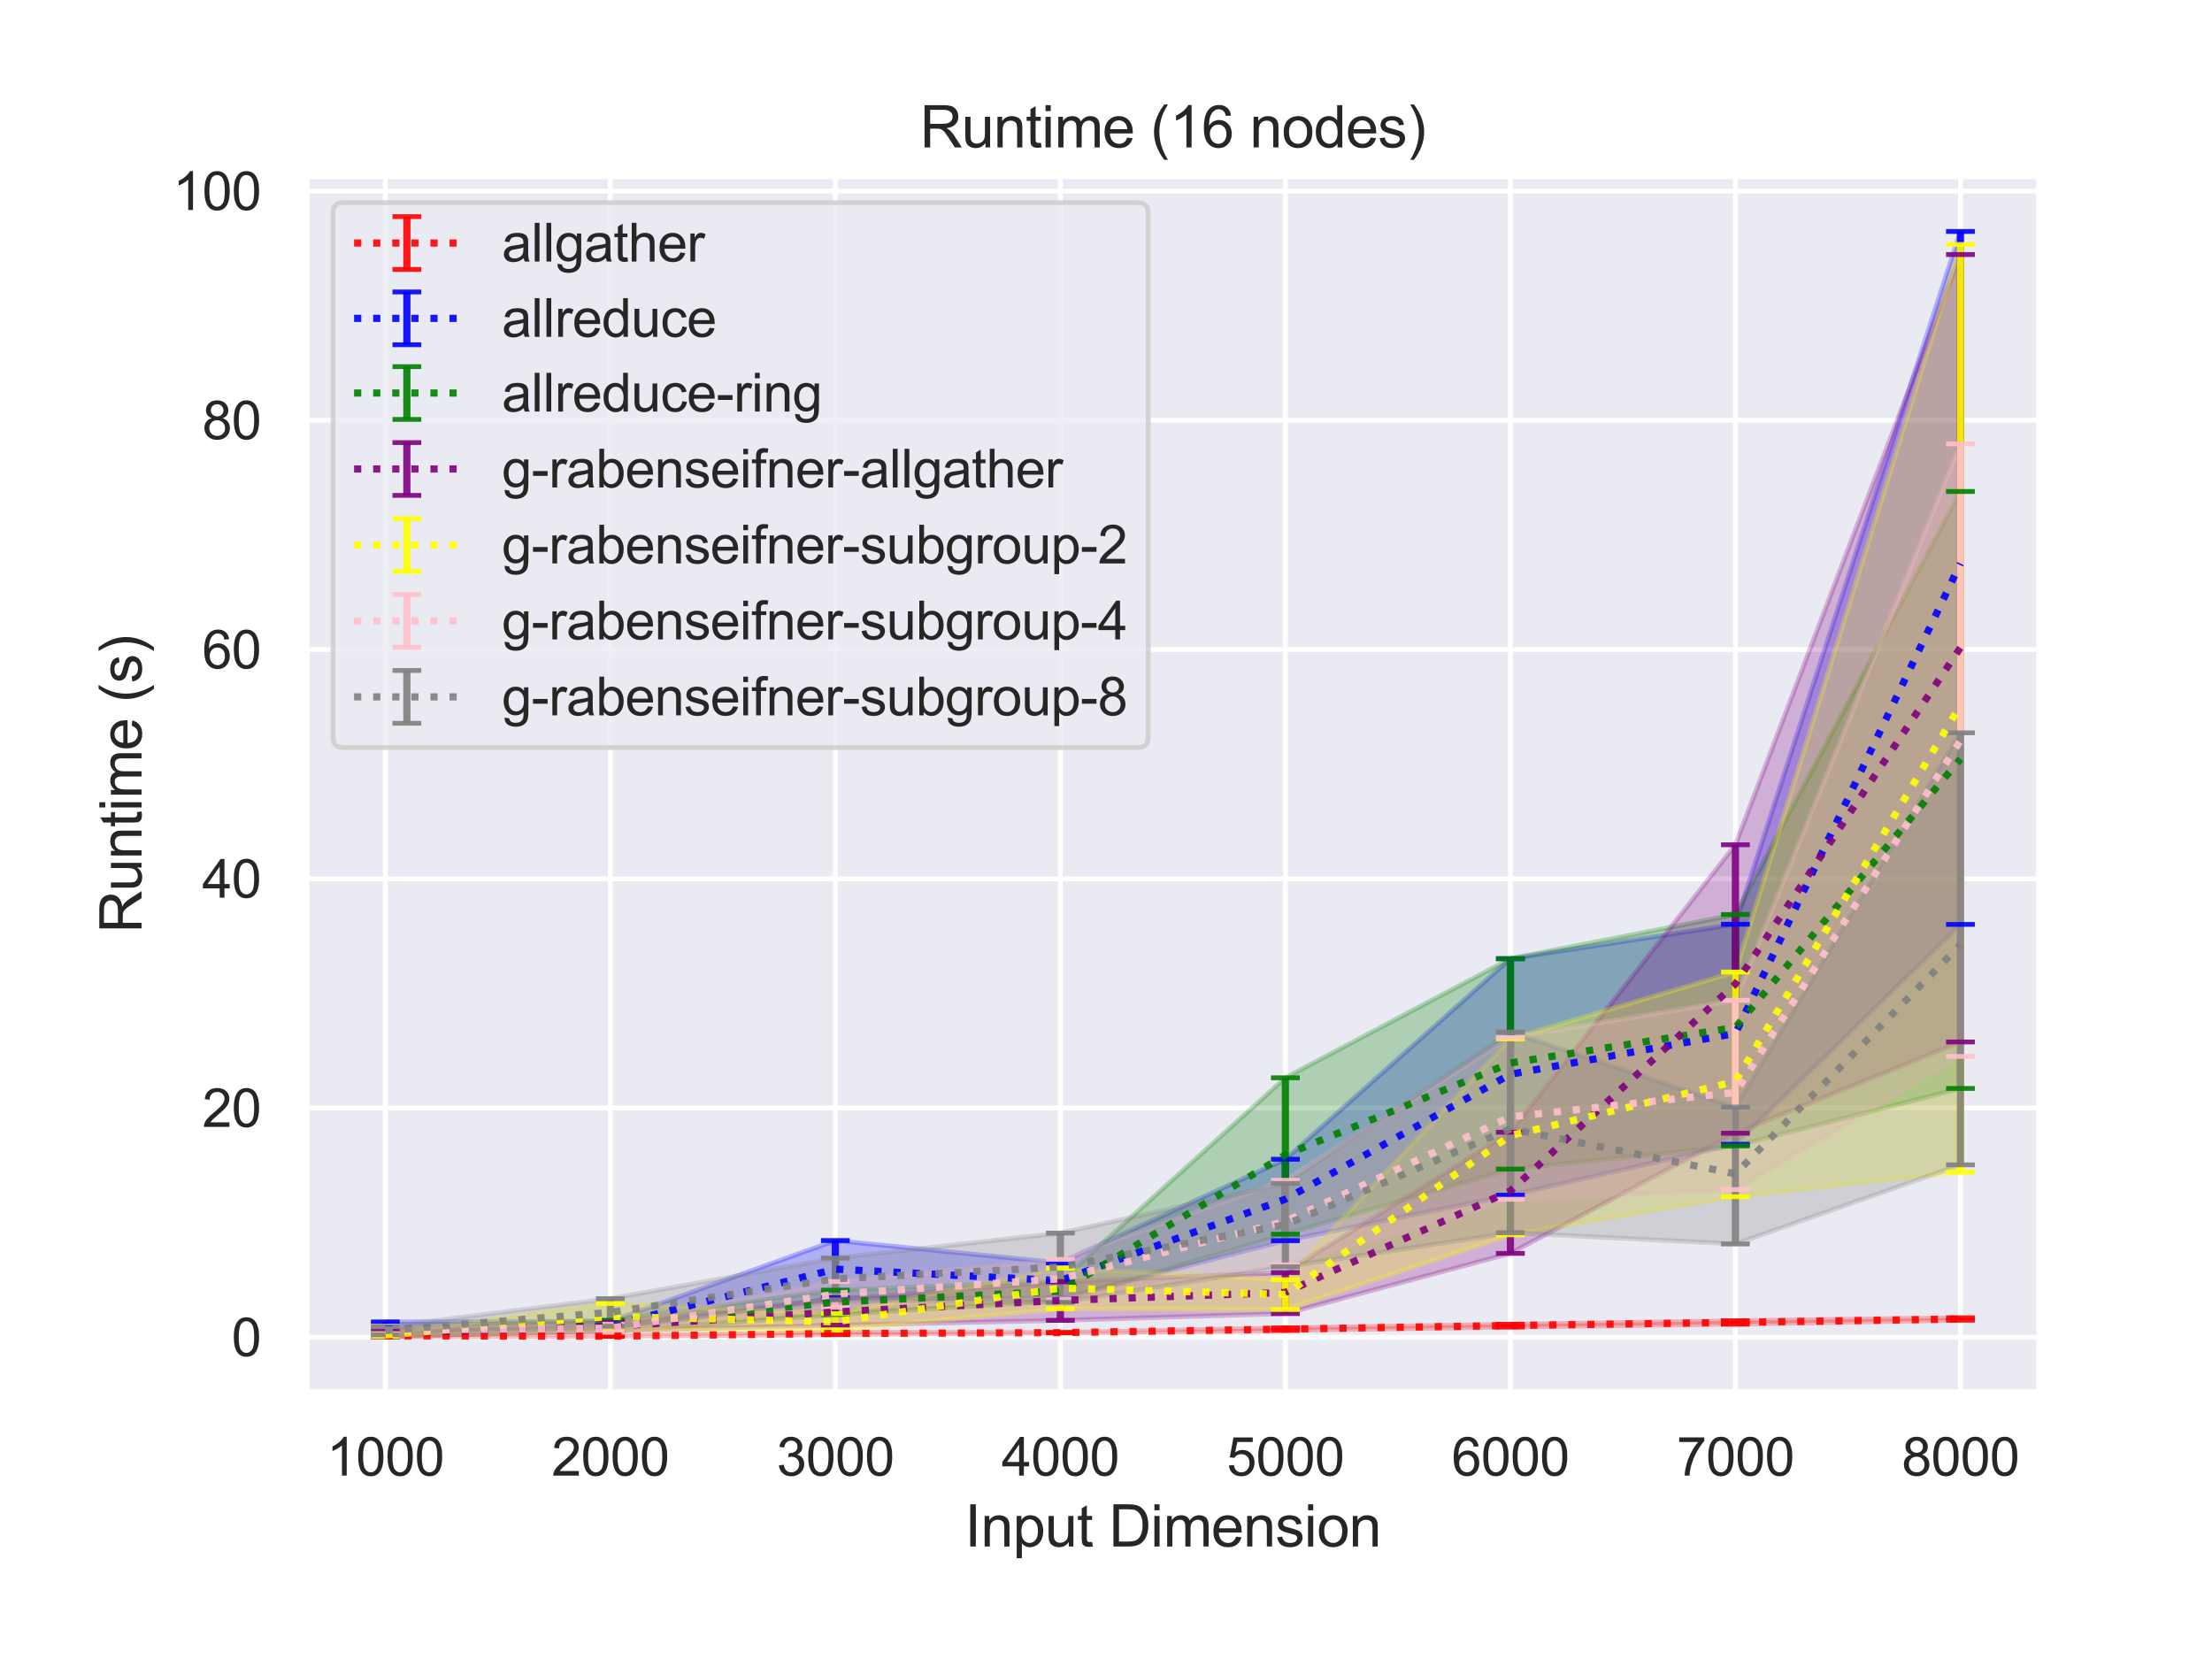 <?xml version="1.0" encoding="utf-8" standalone="no"?>
<!DOCTYPE svg PUBLIC "-//W3C//DTD SVG 1.1//EN"
  "http://www.w3.org/Graphics/SVG/1.1/DTD/svg11.dtd">
<svg height="345.6pt" version="1.1" viewBox="0 0 460.8 345.6" width="460.8pt" xmlns="http://www.w3.org/2000/svg" xmlns:xlink="http://www.w3.org/1999/xlink">
 <defs>
  <style type="text/css">*{stroke-linecap:butt;stroke-linejoin:round;}</style>
 </defs>
 <g id="figure_1">
  <g id="patch_1">
   <path d="M 0 345.6 
L 460.8 345.6 
L 460.8 0 
L 0 0 
z
" style="fill:#ffffff;"/>
  </g>
  <g id="axes_1">
   <g id="patch_2">
    <path d="M 63.86 290.02 
L 424.8 290.02 
L 424.8 36.706 
L 63.86 36.706 
z
" style="fill:#eaeaf2;"/>
   </g>
   <g id="matplotlib.axis_1">
    <g id="xtick_1">
     <g id="line2d_1">
      <path clip-path="url(#p0c664275d9)" d="M 80.266 290.02 
L 80.266 36.706 
" style="fill:none;stroke:#ffffff;stroke-linecap:round;"/>
     </g>
     <g id="text_1">
      <!-- 1000 -->
      <g style="fill:#262626;" transform="translate(68.032 307.394)scale(0.11 -0.11)">
       <defs>
        <path d="M 2384 0 
L 1822 0 
L 1822 3584 
Q 1619 3391 1289 3197 
Q 959 3003 697 2906 
L 697 3450 
Q 1169 3672 1522 3987 
Q 1875 4303 2022 4600 
L 2384 4600 
L 2384 0 
z
" id="ArialMT-31" transform="scale(0.016)"/>
        <path d="M 266 2259 
Q 266 3072 433 3567 
Q 600 4063 929 4331 
Q 1259 4600 1759 4600 
Q 2128 4600 2406 4451 
Q 2684 4303 2865 4023 
Q 3047 3744 3150 3342 
Q 3253 2941 3253 2259 
Q 3253 1453 3087 958 
Q 2922 463 2592 192 
Q 2263 -78 1759 -78 
Q 1097 -78 719 397 
Q 266 969 266 2259 
z
M 844 2259 
Q 844 1131 1108 757 
Q 1372 384 1759 384 
Q 2147 384 2411 759 
Q 2675 1134 2675 2259 
Q 2675 3391 2411 3762 
Q 2147 4134 1753 4134 
Q 1366 4134 1134 3806 
Q 844 3388 844 2259 
z
" id="ArialMT-30" transform="scale(0.016)"/>
       </defs>
       <use xlink:href="#ArialMT-31"/>
       <use x="55.615" xlink:href="#ArialMT-30"/>
       <use x="111.23" xlink:href="#ArialMT-30"/>
       <use x="166.846" xlink:href="#ArialMT-30"/>
      </g>
     </g>
    </g>
    <g id="xtick_2">
     <g id="line2d_2">
      <path clip-path="url(#p0c664275d9)" d="M 127.142 290.02 
L 127.142 36.706 
" style="fill:none;stroke:#ffffff;stroke-linecap:round;"/>
     </g>
     <g id="text_2">
      <!-- 2000 -->
      <g style="fill:#262626;" transform="translate(114.908 307.394)scale(0.11 -0.11)">
       <defs>
        <path d="M 3222 541 
L 3222 0 
L 194 0 
Q 188 203 259 391 
Q 375 700 629 1000 
Q 884 1300 1366 1694 
Q 2113 2306 2375 2664 
Q 2638 3022 2638 3341 
Q 2638 3675 2398 3904 
Q 2159 4134 1775 4134 
Q 1369 4134 1125 3890 
Q 881 3647 878 3216 
L 300 3275 
Q 359 3922 746 4261 
Q 1134 4600 1788 4600 
Q 2447 4600 2831 4234 
Q 3216 3869 3216 3328 
Q 3216 3053 3103 2787 
Q 2991 2522 2730 2228 
Q 2469 1934 1863 1422 
Q 1356 997 1212 845 
Q 1069 694 975 541 
L 3222 541 
z
" id="ArialMT-32" transform="scale(0.016)"/>
       </defs>
       <use xlink:href="#ArialMT-32"/>
       <use x="55.615" xlink:href="#ArialMT-30"/>
       <use x="111.23" xlink:href="#ArialMT-30"/>
       <use x="166.846" xlink:href="#ArialMT-30"/>
      </g>
     </g>
    </g>
    <g id="xtick_3">
     <g id="line2d_3">
      <path clip-path="url(#p0c664275d9)" d="M 174.017 290.02 
L 174.017 36.706 
" style="fill:none;stroke:#ffffff;stroke-linecap:round;"/>
     </g>
     <g id="text_3">
      <!-- 3000 -->
      <g style="fill:#262626;" transform="translate(161.783 307.394)scale(0.11 -0.11)">
       <defs>
        <path d="M 269 1209 
L 831 1284 
Q 928 806 1161 595 
Q 1394 384 1728 384 
Q 2125 384 2398 659 
Q 2672 934 2672 1341 
Q 2672 1728 2419 1979 
Q 2166 2231 1775 2231 
Q 1616 2231 1378 2169 
L 1441 2663 
Q 1497 2656 1531 2656 
Q 1891 2656 2178 2843 
Q 2466 3031 2466 3422 
Q 2466 3731 2256 3934 
Q 2047 4138 1716 4138 
Q 1388 4138 1169 3931 
Q 950 3725 888 3313 
L 325 3413 
Q 428 3978 793 4289 
Q 1159 4600 1703 4600 
Q 2078 4600 2393 4439 
Q 2709 4278 2876 4000 
Q 3044 3722 3044 3409 
Q 3044 3113 2884 2869 
Q 2725 2625 2413 2481 
Q 2819 2388 3044 2092 
Q 3269 1797 3269 1353 
Q 3269 753 2831 336 
Q 2394 -81 1725 -81 
Q 1122 -81 723 278 
Q 325 638 269 1209 
z
" id="ArialMT-33" transform="scale(0.016)"/>
       </defs>
       <use xlink:href="#ArialMT-33"/>
       <use x="55.615" xlink:href="#ArialMT-30"/>
       <use x="111.23" xlink:href="#ArialMT-30"/>
       <use x="166.846" xlink:href="#ArialMT-30"/>
      </g>
     </g>
    </g>
    <g id="xtick_4">
     <g id="line2d_4">
      <path clip-path="url(#p0c664275d9)" d="M 220.892 290.02 
L 220.892 36.706 
" style="fill:none;stroke:#ffffff;stroke-linecap:round;"/>
     </g>
     <g id="text_4">
      <!-- 4000 -->
      <g style="fill:#262626;" transform="translate(208.658 307.394)scale(0.11 -0.11)">
       <defs>
        <path d="M 2069 0 
L 2069 1097 
L 81 1097 
L 81 1613 
L 2172 4581 
L 2631 4581 
L 2631 1613 
L 3250 1613 
L 3250 1097 
L 2631 1097 
L 2631 0 
L 2069 0 
z
M 2069 1613 
L 2069 3678 
L 634 1613 
L 2069 1613 
z
" id="ArialMT-34" transform="scale(0.016)"/>
       </defs>
       <use xlink:href="#ArialMT-34"/>
       <use x="55.615" xlink:href="#ArialMT-30"/>
       <use x="111.23" xlink:href="#ArialMT-30"/>
       <use x="166.846" xlink:href="#ArialMT-30"/>
      </g>
     </g>
    </g>
    <g id="xtick_5">
     <g id="line2d_5">
      <path clip-path="url(#p0c664275d9)" d="M 267.768 290.02 
L 267.768 36.706 
" style="fill:none;stroke:#ffffff;stroke-linecap:round;"/>
     </g>
     <g id="text_5">
      <!-- 5000 -->
      <g style="fill:#262626;" transform="translate(255.534 307.394)scale(0.11 -0.11)">
       <defs>
        <path d="M 266 1200 
L 856 1250 
Q 922 819 1161 601 
Q 1400 384 1738 384 
Q 2144 384 2425 690 
Q 2706 997 2706 1503 
Q 2706 1984 2436 2262 
Q 2166 2541 1728 2541 
Q 1456 2541 1237 2417 
Q 1019 2294 894 2097 
L 366 2166 
L 809 4519 
L 3088 4519 
L 3088 3981 
L 1259 3981 
L 1013 2750 
Q 1425 3038 1878 3038 
Q 2478 3038 2890 2622 
Q 3303 2206 3303 1553 
Q 3303 931 2941 478 
Q 2500 -78 1738 -78 
Q 1113 -78 717 272 
Q 322 622 266 1200 
z
" id="ArialMT-35" transform="scale(0.016)"/>
       </defs>
       <use xlink:href="#ArialMT-35"/>
       <use x="55.615" xlink:href="#ArialMT-30"/>
       <use x="111.23" xlink:href="#ArialMT-30"/>
       <use x="166.846" xlink:href="#ArialMT-30"/>
      </g>
     </g>
    </g>
    <g id="xtick_6">
     <g id="line2d_6">
      <path clip-path="url(#p0c664275d9)" d="M 314.643 290.02 
L 314.643 36.706 
" style="fill:none;stroke:#ffffff;stroke-linecap:round;"/>
     </g>
     <g id="text_6">
      <!-- 6000 -->
      <g style="fill:#262626;" transform="translate(302.409 307.394)scale(0.11 -0.11)">
       <defs>
        <path d="M 3184 3459 
L 2625 3416 
Q 2550 3747 2413 3897 
Q 2184 4138 1850 4138 
Q 1581 4138 1378 3988 
Q 1113 3794 959 3422 
Q 806 3050 800 2363 
Q 1003 2672 1297 2822 
Q 1591 2972 1913 2972 
Q 2475 2972 2870 2558 
Q 3266 2144 3266 1488 
Q 3266 1056 3080 686 
Q 2894 316 2569 119 
Q 2244 -78 1831 -78 
Q 1128 -78 684 439 
Q 241 956 241 2144 
Q 241 3472 731 4075 
Q 1159 4600 1884 4600 
Q 2425 4600 2770 4297 
Q 3116 3994 3184 3459 
z
M 888 1484 
Q 888 1194 1011 928 
Q 1134 663 1356 523 
Q 1578 384 1822 384 
Q 2178 384 2434 671 
Q 2691 959 2691 1453 
Q 2691 1928 2437 2201 
Q 2184 2475 1800 2475 
Q 1419 2475 1153 2201 
Q 888 1928 888 1484 
z
" id="ArialMT-36" transform="scale(0.016)"/>
       </defs>
       <use xlink:href="#ArialMT-36"/>
       <use x="55.615" xlink:href="#ArialMT-30"/>
       <use x="111.23" xlink:href="#ArialMT-30"/>
       <use x="166.846" xlink:href="#ArialMT-30"/>
      </g>
     </g>
    </g>
    <g id="xtick_7">
     <g id="line2d_7">
      <path clip-path="url(#p0c664275d9)" d="M 361.518 290.02 
L 361.518 36.706 
" style="fill:none;stroke:#ffffff;stroke-linecap:round;"/>
     </g>
     <g id="text_7">
      <!-- 7000 -->
      <g style="fill:#262626;" transform="translate(349.284 307.394)scale(0.11 -0.11)">
       <defs>
        <path d="M 303 3981 
L 303 4522 
L 3269 4522 
L 3269 4084 
Q 2831 3619 2401 2847 
Q 1972 2075 1738 1259 
Q 1569 684 1522 0 
L 944 0 
Q 953 541 1156 1306 
Q 1359 2072 1739 2783 
Q 2119 3494 2547 3981 
L 303 3981 
z
" id="ArialMT-37" transform="scale(0.016)"/>
       </defs>
       <use xlink:href="#ArialMT-37"/>
       <use x="55.615" xlink:href="#ArialMT-30"/>
       <use x="111.23" xlink:href="#ArialMT-30"/>
       <use x="166.846" xlink:href="#ArialMT-30"/>
      </g>
     </g>
    </g>
    <g id="xtick_8">
     <g id="line2d_8">
      <path clip-path="url(#p0c664275d9)" d="M 408.394 290.02 
L 408.394 36.706 
" style="fill:none;stroke:#ffffff;stroke-linecap:round;"/>
     </g>
     <g id="text_8">
      <!-- 8000 -->
      <g style="fill:#262626;" transform="translate(396.16 307.394)scale(0.11 -0.11)">
       <defs>
        <path d="M 1131 2484 
Q 781 2613 612 2850 
Q 444 3088 444 3419 
Q 444 3919 803 4259 
Q 1163 4600 1759 4600 
Q 2359 4600 2725 4251 
Q 3091 3903 3091 3403 
Q 3091 3084 2923 2848 
Q 2756 2613 2416 2484 
Q 2838 2347 3058 2040 
Q 3278 1734 3278 1309 
Q 3278 722 2862 322 
Q 2447 -78 1769 -78 
Q 1091 -78 675 323 
Q 259 725 259 1325 
Q 259 1772 486 2073 
Q 713 2375 1131 2484 
z
M 1019 3438 
Q 1019 3113 1228 2906 
Q 1438 2700 1772 2700 
Q 2097 2700 2305 2904 
Q 2513 3109 2513 3406 
Q 2513 3716 2298 3927 
Q 2084 4138 1766 4138 
Q 1444 4138 1231 3931 
Q 1019 3725 1019 3438 
z
M 838 1322 
Q 838 1081 952 856 
Q 1066 631 1291 507 
Q 1516 384 1775 384 
Q 2178 384 2440 643 
Q 2703 903 2703 1303 
Q 2703 1709 2433 1975 
Q 2163 2241 1756 2241 
Q 1359 2241 1098 1978 
Q 838 1716 838 1322 
z
" id="ArialMT-38" transform="scale(0.016)"/>
       </defs>
       <use xlink:href="#ArialMT-38"/>
       <use x="55.615" xlink:href="#ArialMT-30"/>
       <use x="111.23" xlink:href="#ArialMT-30"/>
       <use x="166.846" xlink:href="#ArialMT-30"/>
      </g>
     </g>
    </g>
    <g id="text_9">
     <!-- Input Dimension -->
     <g style="fill:#262626;" transform="translate(200.976 322.169)scale(0.12 -0.12)">
      <defs>
       <path d="M 597 0 
L 597 4581 
L 1203 4581 
L 1203 0 
L 597 0 
z
" id="ArialMT-49" transform="scale(0.016)"/>
       <path d="M 422 0 
L 422 3319 
L 928 3319 
L 928 2847 
Q 1294 3394 1984 3394 
Q 2284 3394 2536 3286 
Q 2788 3178 2913 3003 
Q 3038 2828 3088 2588 
Q 3119 2431 3119 2041 
L 3119 0 
L 2556 0 
L 2556 2019 
Q 2556 2363 2490 2533 
Q 2425 2703 2258 2804 
Q 2091 2906 1866 2906 
Q 1506 2906 1245 2678 
Q 984 2450 984 1813 
L 984 0 
L 422 0 
z
" id="ArialMT-6e" transform="scale(0.016)"/>
       <path d="M 422 -1272 
L 422 3319 
L 934 3319 
L 934 2888 
Q 1116 3141 1344 3267 
Q 1572 3394 1897 3394 
Q 2322 3394 2647 3175 
Q 2972 2956 3137 2557 
Q 3303 2159 3303 1684 
Q 3303 1175 3120 767 
Q 2938 359 2589 142 
Q 2241 -75 1856 -75 
Q 1575 -75 1351 44 
Q 1128 163 984 344 
L 984 -1272 
L 422 -1272 
z
M 931 1641 
Q 931 1000 1190 694 
Q 1450 388 1819 388 
Q 2194 388 2461 705 
Q 2728 1022 2728 1688 
Q 2728 2322 2467 2637 
Q 2206 2953 1844 2953 
Q 1484 2953 1207 2617 
Q 931 2281 931 1641 
z
" id="ArialMT-70" transform="scale(0.016)"/>
       <path d="M 2597 0 
L 2597 488 
Q 2209 -75 1544 -75 
Q 1250 -75 995 37 
Q 741 150 617 320 
Q 494 491 444 738 
Q 409 903 409 1263 
L 409 3319 
L 972 3319 
L 972 1478 
Q 972 1038 1006 884 
Q 1059 663 1231 536 
Q 1403 409 1656 409 
Q 1909 409 2131 539 
Q 2353 669 2445 892 
Q 2538 1116 2538 1541 
L 2538 3319 
L 3100 3319 
L 3100 0 
L 2597 0 
z
" id="ArialMT-75" transform="scale(0.016)"/>
       <path d="M 1650 503 
L 1731 6 
Q 1494 -44 1306 -44 
Q 1000 -44 831 53 
Q 663 150 594 308 
Q 525 466 525 972 
L 525 2881 
L 113 2881 
L 113 3319 
L 525 3319 
L 525 4141 
L 1084 4478 
L 1084 3319 
L 1650 3319 
L 1650 2881 
L 1084 2881 
L 1084 941 
Q 1084 700 1114 631 
Q 1144 563 1211 522 
Q 1278 481 1403 481 
Q 1497 481 1650 503 
z
" id="ArialMT-74" transform="scale(0.016)"/>
       <path id="ArialMT-20" transform="scale(0.016)"/>
       <path d="M 494 0 
L 494 4581 
L 2072 4581 
Q 2606 4581 2888 4516 
Q 3281 4425 3559 4188 
Q 3922 3881 4101 3404 
Q 4281 2928 4281 2316 
Q 4281 1794 4159 1391 
Q 4038 988 3847 723 
Q 3656 459 3429 307 
Q 3203 156 2883 78 
Q 2563 0 2147 0 
L 494 0 
z
M 1100 541 
L 2078 541 
Q 2531 541 2789 625 
Q 3047 709 3200 863 
Q 3416 1078 3536 1442 
Q 3656 1806 3656 2325 
Q 3656 3044 3420 3430 
Q 3184 3816 2847 3947 
Q 2603 4041 2063 4041 
L 1100 4041 
L 1100 541 
z
" id="ArialMT-44" transform="scale(0.016)"/>
       <path d="M 425 3934 
L 425 4581 
L 988 4581 
L 988 3934 
L 425 3934 
z
M 425 0 
L 425 3319 
L 988 3319 
L 988 0 
L 425 0 
z
" id="ArialMT-69" transform="scale(0.016)"/>
       <path d="M 422 0 
L 422 3319 
L 925 3319 
L 925 2853 
Q 1081 3097 1340 3245 
Q 1600 3394 1931 3394 
Q 2300 3394 2536 3241 
Q 2772 3088 2869 2813 
Q 3263 3394 3894 3394 
Q 4388 3394 4653 3120 
Q 4919 2847 4919 2278 
L 4919 0 
L 4359 0 
L 4359 2091 
Q 4359 2428 4304 2576 
Q 4250 2725 4106 2815 
Q 3963 2906 3769 2906 
Q 3419 2906 3187 2673 
Q 2956 2441 2956 1928 
L 2956 0 
L 2394 0 
L 2394 2156 
Q 2394 2531 2256 2718 
Q 2119 2906 1806 2906 
Q 1569 2906 1367 2781 
Q 1166 2656 1075 2415 
Q 984 2175 984 1722 
L 984 0 
L 422 0 
z
" id="ArialMT-6d" transform="scale(0.016)"/>
       <path d="M 2694 1069 
L 3275 997 
Q 3138 488 2766 206 
Q 2394 -75 1816 -75 
Q 1088 -75 661 373 
Q 234 822 234 1631 
Q 234 2469 665 2931 
Q 1097 3394 1784 3394 
Q 2450 3394 2872 2941 
Q 3294 2488 3294 1666 
Q 3294 1616 3291 1516 
L 816 1516 
Q 847 969 1125 678 
Q 1403 388 1819 388 
Q 2128 388 2347 550 
Q 2566 713 2694 1069 
z
M 847 1978 
L 2700 1978 
Q 2663 2397 2488 2606 
Q 2219 2931 1791 2931 
Q 1403 2931 1139 2672 
Q 875 2413 847 1978 
z
" id="ArialMT-65" transform="scale(0.016)"/>
       <path d="M 197 991 
L 753 1078 
Q 800 744 1014 566 
Q 1228 388 1613 388 
Q 2000 388 2187 545 
Q 2375 703 2375 916 
Q 2375 1106 2209 1216 
Q 2094 1291 1634 1406 
Q 1016 1563 777 1677 
Q 538 1791 414 1992 
Q 291 2194 291 2438 
Q 291 2659 392 2848 
Q 494 3038 669 3163 
Q 800 3259 1026 3326 
Q 1253 3394 1513 3394 
Q 1903 3394 2198 3281 
Q 2494 3169 2634 2976 
Q 2775 2784 2828 2463 
L 2278 2388 
Q 2241 2644 2061 2787 
Q 1881 2931 1553 2931 
Q 1166 2931 1000 2803 
Q 834 2675 834 2503 
Q 834 2394 903 2306 
Q 972 2216 1119 2156 
Q 1203 2125 1616 2013 
Q 2213 1853 2448 1751 
Q 2684 1650 2818 1456 
Q 2953 1263 2953 975 
Q 2953 694 2789 445 
Q 2625 197 2315 61 
Q 2006 -75 1616 -75 
Q 969 -75 630 194 
Q 291 463 197 991 
z
" id="ArialMT-73" transform="scale(0.016)"/>
       <path d="M 213 1659 
Q 213 2581 725 3025 
Q 1153 3394 1769 3394 
Q 2453 3394 2887 2945 
Q 3322 2497 3322 1706 
Q 3322 1066 3130 698 
Q 2938 331 2570 128 
Q 2203 -75 1769 -75 
Q 1072 -75 642 372 
Q 213 819 213 1659 
z
M 791 1659 
Q 791 1022 1069 705 
Q 1347 388 1769 388 
Q 2188 388 2466 706 
Q 2744 1025 2744 1678 
Q 2744 2294 2464 2611 
Q 2184 2928 1769 2928 
Q 1347 2928 1069 2612 
Q 791 2297 791 1659 
z
" id="ArialMT-6f" transform="scale(0.016)"/>
      </defs>
      <use xlink:href="#ArialMT-49"/>
      <use x="27.783" xlink:href="#ArialMT-6e"/>
      <use x="83.398" xlink:href="#ArialMT-70"/>
      <use x="139.014" xlink:href="#ArialMT-75"/>
      <use x="194.629" xlink:href="#ArialMT-74"/>
      <use x="222.412" xlink:href="#ArialMT-20"/>
      <use x="250.195" xlink:href="#ArialMT-44"/>
      <use x="322.412" xlink:href="#ArialMT-69"/>
      <use x="344.629" xlink:href="#ArialMT-6d"/>
      <use x="427.93" xlink:href="#ArialMT-65"/>
      <use x="483.545" xlink:href="#ArialMT-6e"/>
      <use x="539.16" xlink:href="#ArialMT-73"/>
      <use x="589.16" xlink:href="#ArialMT-69"/>
      <use x="611.377" xlink:href="#ArialMT-6f"/>
      <use x="666.992" xlink:href="#ArialMT-6e"/>
     </g>
    </g>
   </g>
   <g id="matplotlib.axis_2">
    <g id="ytick_1">
     <g id="line2d_9">
      <path clip-path="url(#p0c664275d9)" d="M 63.86 278.567 
L 424.8 278.567 
" style="fill:none;stroke:#ffffff;stroke-linecap:round;"/>
     </g>
     <g id="text_10">
      <!-- 0 -->
      <g style="fill:#262626;" transform="translate(48.243 282.504)scale(0.11 -0.11)">
       <use xlink:href="#ArialMT-30"/>
      </g>
     </g>
    </g>
    <g id="ytick_2">
     <g id="line2d_10">
      <path clip-path="url(#p0c664275d9)" d="M 63.86 230.814 
L 424.8 230.814 
" style="fill:none;stroke:#ffffff;stroke-linecap:round;"/>
     </g>
     <g id="text_11">
      <!-- 20 -->
      <g style="fill:#262626;" transform="translate(42.126 234.751)scale(0.11 -0.11)">
       <use xlink:href="#ArialMT-32"/>
       <use x="55.615" xlink:href="#ArialMT-30"/>
      </g>
     </g>
    </g>
    <g id="ytick_3">
     <g id="line2d_11">
      <path clip-path="url(#p0c664275d9)" d="M 63.86 183.062 
L 424.8 183.062 
" style="fill:none;stroke:#ffffff;stroke-linecap:round;"/>
     </g>
     <g id="text_12">
      <!-- 40 -->
      <g style="fill:#262626;" transform="translate(42.126 186.998)scale(0.11 -0.11)">
       <use xlink:href="#ArialMT-34"/>
       <use x="55.615" xlink:href="#ArialMT-30"/>
      </g>
     </g>
    </g>
    <g id="ytick_4">
     <g id="line2d_12">
      <path clip-path="url(#p0c664275d9)" d="M 63.86 135.309 
L 424.8 135.309 
" style="fill:none;stroke:#ffffff;stroke-linecap:round;"/>
     </g>
     <g id="text_13">
      <!-- 60 -->
      <g style="fill:#262626;" transform="translate(42.126 139.246)scale(0.11 -0.11)">
       <use xlink:href="#ArialMT-36"/>
       <use x="55.615" xlink:href="#ArialMT-30"/>
      </g>
     </g>
    </g>
    <g id="ytick_5">
     <g id="line2d_13">
      <path clip-path="url(#p0c664275d9)" d="M 63.86 87.556 
L 424.8 87.556 
" style="fill:none;stroke:#ffffff;stroke-linecap:round;"/>
     </g>
     <g id="text_14">
      <!-- 80 -->
      <g style="fill:#262626;" transform="translate(42.126 91.493)scale(0.11 -0.11)">
       <use xlink:href="#ArialMT-38"/>
       <use x="55.615" xlink:href="#ArialMT-30"/>
      </g>
     </g>
    </g>
    <g id="ytick_6">
     <g id="line2d_14">
      <path clip-path="url(#p0c664275d9)" d="M 63.86 39.804 
L 424.8 39.804 
" style="fill:none;stroke:#ffffff;stroke-linecap:round;"/>
     </g>
     <g id="text_15">
      <!-- 100 -->
      <g style="fill:#262626;" transform="translate(36.009 43.74)scale(0.11 -0.11)">
       <use xlink:href="#ArialMT-31"/>
       <use x="55.615" xlink:href="#ArialMT-30"/>
       <use x="111.23" xlink:href="#ArialMT-30"/>
      </g>
     </g>
    </g>
    <g id="text_16">
     <!-- Runtime (s) -->
     <g style="fill:#262626;" transform="translate(29.483 194.366)rotate(-90)scale(0.12 -0.12)">
      <defs>
       <path d="M 503 0 
L 503 4581 
L 2534 4581 
Q 3147 4581 3465 4457 
Q 3784 4334 3975 4021 
Q 4166 3709 4166 3331 
Q 4166 2844 3850 2509 
Q 3534 2175 2875 2084 
Q 3116 1969 3241 1856 
Q 3506 1613 3744 1247 
L 4541 0 
L 3778 0 
L 3172 953 
Q 2906 1366 2734 1584 
Q 2563 1803 2427 1890 
Q 2291 1978 2150 2013 
Q 2047 2034 1813 2034 
L 1109 2034 
L 1109 0 
L 503 0 
z
M 1109 2559 
L 2413 2559 
Q 2828 2559 3062 2645 
Q 3297 2731 3419 2920 
Q 3541 3109 3541 3331 
Q 3541 3656 3305 3865 
Q 3069 4075 2559 4075 
L 1109 4075 
L 1109 2559 
z
" id="ArialMT-52" transform="scale(0.016)"/>
       <path d="M 1497 -1347 
Q 1031 -759 709 28 
Q 388 816 388 1659 
Q 388 2403 628 3084 
Q 909 3875 1497 4659 
L 1900 4659 
Q 1522 4009 1400 3731 
Q 1209 3300 1100 2831 
Q 966 2247 966 1656 
Q 966 153 1900 -1347 
L 1497 -1347 
z
" id="ArialMT-28" transform="scale(0.016)"/>
       <path d="M 791 -1347 
L 388 -1347 
Q 1322 153 1322 1656 
Q 1322 2244 1188 2822 
Q 1081 3291 891 3722 
Q 769 4003 388 4659 
L 791 4659 
Q 1378 3875 1659 3084 
Q 1900 2403 1900 1659 
Q 1900 816 1576 28 
Q 1253 -759 791 -1347 
z
" id="ArialMT-29" transform="scale(0.016)"/>
      </defs>
      <use xlink:href="#ArialMT-52"/>
      <use x="72.217" xlink:href="#ArialMT-75"/>
      <use x="127.832" xlink:href="#ArialMT-6e"/>
      <use x="183.447" xlink:href="#ArialMT-74"/>
      <use x="211.23" xlink:href="#ArialMT-69"/>
      <use x="233.447" xlink:href="#ArialMT-6d"/>
      <use x="316.748" xlink:href="#ArialMT-65"/>
      <use x="372.363" xlink:href="#ArialMT-20"/>
      <use x="400.146" xlink:href="#ArialMT-28"/>
      <use x="433.447" xlink:href="#ArialMT-73"/>
      <use x="483.447" xlink:href="#ArialMT-29"/>
     </g>
    </g>
   </g>
   <g id="PolyCollection_1">
    <defs>
     <path d="M 80.266 -67.571 
L 80.266 -67.094 
L 127.142 -67.232 
L 174.017 -67.575 
L 220.892 -67.963 
L 267.768 -68.458 
L 314.643 -69.151 
L 361.518 -69.758 
L 408.394 -70.582 
L 408.394 -71.079 
L 408.394 -71.079 
L 361.518 -70.466 
L 314.643 -69.726 
L 267.768 -68.974 
L 220.892 -67.998 
L 174.017 -68.043 
L 127.142 -67.243 
L 80.266 -67.571 
z
" id="m0f58efad46" style="stroke:#ff0000;stroke-opacity:0.25;"/>
    </defs>
    <g clip-path="url(#p0c664275d9)">
     <use style="fill:#ff0000;fill-opacity:0.25;stroke:#ff0000;stroke-opacity:0.25;" x="0" xlink:href="#m0f58efad46" y="345.6"/>
    </g>
   </g>
   <g id="PolyCollection_2">
    <defs>
     <path d="M 80.266 -70.222 
L 80.266 -67.118 
L 127.142 -68.537 
L 174.017 -75.243 
L 220.892 -75.089 
L 267.768 -87.148 
L 314.643 -96.628 
L 361.518 -107.228 
L 408.394 -153.029 
L 408.394 -297.38 
L 408.394 -297.38 
L 361.518 -153.062 
L 314.643 -145.883 
L 267.768 -104.11 
L 220.892 -82.515 
L 174.017 -87.17 
L 127.142 -70.338 
L 80.266 -70.222 
z
" id="m417377ef6a" style="stroke:#0000ff;stroke-opacity:0.25;"/>
    </defs>
    <g clip-path="url(#p0c664275d9)">
     <use style="fill:#0000ff;fill-opacity:0.25;stroke:#0000ff;stroke-opacity:0.25;" x="0" xlink:href="#m417377ef6a" y="345.6"/>
    </g>
   </g>
   <g id="PolyCollection_3">
    <defs>
     <path d="M 80.266 -69.198 
L 80.266 -67.653 
L 127.142 -68.288 
L 174.017 -71.741 
L 220.892 -74.645 
L 267.768 -88.485 
L 314.643 -102.052 
L 361.518 -106.882 
L 408.394 -118.858 
L 408.394 -243.215 
L 408.394 -243.215 
L 361.518 -155.097 
L 314.643 -145.896 
L 267.768 -121.072 
L 220.892 -78.674 
L 174.017 -76.831 
L 127.142 -70.559 
L 80.266 -69.198 
z
" id="m59b35ca04d" style="stroke:#008000;stroke-opacity:0.25;"/>
    </defs>
    <g clip-path="url(#p0c664275d9)">
     <use style="fill:#008000;fill-opacity:0.25;stroke:#008000;stroke-opacity:0.25;" x="0" xlink:href="#m59b35ca04d" y="345.6"/>
    </g>
   </g>
   <g id="PolyCollection_4">
    <defs>
     <path d="M 80.266 -68.46 
L 80.266 -67.256 
L 127.142 -68.406 
L 174.017 -69.534 
L 220.892 -70.547 
L 267.768 -71.96 
L 314.643 -84.502 
L 361.518 -109.526 
L 408.394 -128.54 
L 408.394 -292.577 
L 408.394 -292.577 
L 361.518 -169.616 
L 314.643 -109.737 
L 267.768 -80.501 
L 220.892 -78.559 
L 174.017 -74.96 
L 127.142 -70.121 
L 80.266 -68.46 
z
" id="mcd52bf6921" style="stroke:#800080;stroke-opacity:0.25;"/>
    </defs>
    <g clip-path="url(#p0c664275d9)">
     <use style="fill:#800080;fill-opacity:0.25;stroke:#800080;stroke-opacity:0.25;" x="0" xlink:href="#mcd52bf6921" y="345.6"/>
    </g>
   </g>
   <g id="PolyCollection_5">
    <defs>
     <path d="M 80.266 -67.76 
L 80.266 -67.156 
L 127.142 -68.602 
L 174.017 -68.504 
L 220.892 -72.958 
L 267.768 -72.803 
L 314.643 -88.369 
L 361.518 -96.293 
L 408.394 -101.41 
L 408.394 -294.676 
L 408.394 -294.676 
L 361.518 -143.112 
L 314.643 -129.178 
L 267.768 -79.025 
L 220.892 -81.432 
L 174.017 -71.953 
L 127.142 -74.064 
L 80.266 -67.76 
z
" id="mb23c3c1279" style="stroke:#ffff00;stroke-opacity:0.25;"/>
    </defs>
    <g clip-path="url(#p0c664275d9)">
     <use style="fill:#ffff00;fill-opacity:0.25;stroke:#ffff00;stroke-opacity:0.25;" x="0" xlink:href="#mb23c3c1279" y="345.6"/>
    </g>
   </g>
   <g id="PolyCollection_6">
    <defs>
     <path d="M 80.266 -69.317 
L 80.266 -67.66 
L 127.142 -68.055 
L 174.017 -73.269 
L 220.892 -75.009 
L 267.768 -82.115 
L 314.643 -95.772 
L 361.518 -97.805 
L 408.394 -125.528 
L 408.394 -253.129 
L 408.394 -253.129 
L 361.518 -137.227 
L 314.643 -129.44 
L 267.768 -99.737 
L 220.892 -83.251 
L 174.017 -78.624 
L 127.142 -69.749 
L 80.266 -69.317 
z
" id="m1476d52a94" style="stroke:#ffc0cb;stroke-opacity:0.25;"/>
    </defs>
    <g clip-path="url(#p0c664275d9)">
     <use style="fill:#ffc0cb;fill-opacity:0.25;stroke:#ffc0cb;stroke-opacity:0.25;" x="0" xlink:href="#m1476d52a94" y="345.6"/>
    </g>
   </g>
   <g id="PolyCollection_7">
    <defs>
     <path d="M 80.266 -69.215 
L 80.266 -67.556 
L 127.142 -69.308 
L 174.017 -74.804 
L 220.892 -74.299 
L 267.768 -81.699 
L 314.643 -88.792 
L 361.518 -86.462 
L 408.394 -102.94 
L 408.394 -192.944 
L 408.394 -192.944 
L 361.518 -114.973 
L 314.643 -130.608 
L 267.768 -99.074 
L 220.892 -88.729 
L 174.017 -83.52 
L 127.142 -75.064 
L 80.266 -69.215 
z
" id="m2691f3ea40" style="stroke:#808080;stroke-opacity:0.25;"/>
    </defs>
    <g clip-path="url(#p0c664275d9)">
     <use style="fill:#808080;fill-opacity:0.25;stroke:#808080;stroke-opacity:0.25;" x="0" xlink:href="#m2691f3ea40" y="345.6"/>
    </g>
   </g>
   <g id="LineCollection_1">
    <path clip-path="url(#p0c664275d9)" d="M 80.266 278.506 
L 80.266 278.029 
" style="fill:none;stroke:#ff0000;stroke-opacity:0.9;stroke-width:1.5;"/>
    <path clip-path="url(#p0c664275d9)" d="M 127.142 278.368 
L 127.142 278.357 
" style="fill:none;stroke:#ff0000;stroke-opacity:0.9;stroke-width:1.5;"/>
    <path clip-path="url(#p0c664275d9)" d="M 174.017 278.025 
L 174.017 277.557 
" style="fill:none;stroke:#ff0000;stroke-opacity:0.9;stroke-width:1.5;"/>
    <path clip-path="url(#p0c664275d9)" d="M 220.892 277.637 
L 220.892 277.602 
" style="fill:none;stroke:#ff0000;stroke-opacity:0.9;stroke-width:1.5;"/>
    <path clip-path="url(#p0c664275d9)" d="M 267.768 277.142 
L 267.768 276.626 
" style="fill:none;stroke:#ff0000;stroke-opacity:0.9;stroke-width:1.5;"/>
    <path clip-path="url(#p0c664275d9)" d="M 314.643 276.449 
L 314.643 275.874 
" style="fill:none;stroke:#ff0000;stroke-opacity:0.9;stroke-width:1.5;"/>
    <path clip-path="url(#p0c664275d9)" d="M 361.518 275.842 
L 361.518 275.134 
" style="fill:none;stroke:#ff0000;stroke-opacity:0.9;stroke-width:1.5;"/>
    <path clip-path="url(#p0c664275d9)" d="M 408.394 275.018 
L 408.394 274.521 
" style="fill:none;stroke:#ff0000;stroke-opacity:0.9;stroke-width:1.5;"/>
   </g>
   <g id="LineCollection_2">
    <path clip-path="url(#p0c664275d9)" d="M 80.266 278.482 
L 80.266 275.378 
" style="fill:none;stroke:#0000ff;stroke-opacity:0.9;stroke-width:1.5;"/>
    <path clip-path="url(#p0c664275d9)" d="M 127.142 277.063 
L 127.142 275.262 
" style="fill:none;stroke:#0000ff;stroke-opacity:0.9;stroke-width:1.5;"/>
    <path clip-path="url(#p0c664275d9)" d="M 174.017 270.357 
L 174.017 258.43 
" style="fill:none;stroke:#0000ff;stroke-opacity:0.9;stroke-width:1.5;"/>
    <path clip-path="url(#p0c664275d9)" d="M 220.892 270.511 
L 220.892 263.085 
" style="fill:none;stroke:#0000ff;stroke-opacity:0.9;stroke-width:1.5;"/>
    <path clip-path="url(#p0c664275d9)" d="M 267.768 258.452 
L 267.768 241.49 
" style="fill:none;stroke:#0000ff;stroke-opacity:0.9;stroke-width:1.5;"/>
    <path clip-path="url(#p0c664275d9)" d="M 314.643 248.972 
L 314.643 199.717 
" style="fill:none;stroke:#0000ff;stroke-opacity:0.9;stroke-width:1.5;"/>
    <path clip-path="url(#p0c664275d9)" d="M 361.518 238.372 
L 361.518 192.538 
" style="fill:none;stroke:#0000ff;stroke-opacity:0.9;stroke-width:1.5;"/>
    <path clip-path="url(#p0c664275d9)" d="M 408.394 192.571 
L 408.394 48.22 
" style="fill:none;stroke:#0000ff;stroke-opacity:0.9;stroke-width:1.5;"/>
   </g>
   <g id="LineCollection_3">
    <path clip-path="url(#p0c664275d9)" d="M 80.266 277.947 
L 80.266 276.402 
" style="fill:none;stroke:#008000;stroke-opacity:0.9;stroke-width:1.5;"/>
    <path clip-path="url(#p0c664275d9)" d="M 127.142 277.312 
L 127.142 275.041 
" style="fill:none;stroke:#008000;stroke-opacity:0.9;stroke-width:1.5;"/>
    <path clip-path="url(#p0c664275d9)" d="M 174.017 273.859 
L 174.017 268.769 
" style="fill:none;stroke:#008000;stroke-opacity:0.9;stroke-width:1.5;"/>
    <path clip-path="url(#p0c664275d9)" d="M 220.892 270.955 
L 220.892 266.926 
" style="fill:none;stroke:#008000;stroke-opacity:0.9;stroke-width:1.5;"/>
    <path clip-path="url(#p0c664275d9)" d="M 267.768 257.115 
L 267.768 224.528 
" style="fill:none;stroke:#008000;stroke-opacity:0.9;stroke-width:1.5;"/>
    <path clip-path="url(#p0c664275d9)" d="M 314.643 243.548 
L 314.643 199.704 
" style="fill:none;stroke:#008000;stroke-opacity:0.9;stroke-width:1.5;"/>
    <path clip-path="url(#p0c664275d9)" d="M 361.518 238.718 
L 361.518 190.503 
" style="fill:none;stroke:#008000;stroke-opacity:0.9;stroke-width:1.5;"/>
    <path clip-path="url(#p0c664275d9)" d="M 408.394 226.742 
L 408.394 102.385 
" style="fill:none;stroke:#008000;stroke-opacity:0.9;stroke-width:1.5;"/>
   </g>
   <g id="LineCollection_4">
    <path clip-path="url(#p0c664275d9)" d="M 80.266 278.344 
L 80.266 277.14 
" style="fill:none;stroke:#800080;stroke-opacity:0.9;stroke-width:1.5;"/>
    <path clip-path="url(#p0c664275d9)" d="M 127.142 277.194 
L 127.142 275.479 
" style="fill:none;stroke:#800080;stroke-opacity:0.9;stroke-width:1.5;"/>
    <path clip-path="url(#p0c664275d9)" d="M 174.017 276.066 
L 174.017 270.64 
" style="fill:none;stroke:#800080;stroke-opacity:0.9;stroke-width:1.5;"/>
    <path clip-path="url(#p0c664275d9)" d="M 220.892 275.053 
L 220.892 267.041 
" style="fill:none;stroke:#800080;stroke-opacity:0.9;stroke-width:1.5;"/>
    <path clip-path="url(#p0c664275d9)" d="M 267.768 273.64 
L 267.768 265.099 
" style="fill:none;stroke:#800080;stroke-opacity:0.9;stroke-width:1.5;"/>
    <path clip-path="url(#p0c664275d9)" d="M 314.643 261.098 
L 314.643 235.863 
" style="fill:none;stroke:#800080;stroke-opacity:0.9;stroke-width:1.5;"/>
    <path clip-path="url(#p0c664275d9)" d="M 361.518 236.074 
L 361.518 175.984 
" style="fill:none;stroke:#800080;stroke-opacity:0.9;stroke-width:1.5;"/>
    <path clip-path="url(#p0c664275d9)" d="M 408.394 217.06 
L 408.394 53.023 
" style="fill:none;stroke:#800080;stroke-opacity:0.9;stroke-width:1.5;"/>
   </g>
   <g id="LineCollection_5">
    <path clip-path="url(#p0c664275d9)" d="M 80.266 278.444 
L 80.266 277.84 
" style="fill:none;stroke:#ffff00;stroke-opacity:0.9;stroke-width:1.5;"/>
    <path clip-path="url(#p0c664275d9)" d="M 127.142 276.998 
L 127.142 271.536 
" style="fill:none;stroke:#ffff00;stroke-opacity:0.9;stroke-width:1.5;"/>
    <path clip-path="url(#p0c664275d9)" d="M 174.017 277.096 
L 174.017 273.647 
" style="fill:none;stroke:#ffff00;stroke-opacity:0.9;stroke-width:1.5;"/>
    <path clip-path="url(#p0c664275d9)" d="M 220.892 272.642 
L 220.892 264.168 
" style="fill:none;stroke:#ffff00;stroke-opacity:0.9;stroke-width:1.5;"/>
    <path clip-path="url(#p0c664275d9)" d="M 267.768 272.797 
L 267.768 266.575 
" style="fill:none;stroke:#ffff00;stroke-opacity:0.9;stroke-width:1.5;"/>
    <path clip-path="url(#p0c664275d9)" d="M 314.643 257.231 
L 314.643 216.422 
" style="fill:none;stroke:#ffff00;stroke-opacity:0.9;stroke-width:1.5;"/>
    <path clip-path="url(#p0c664275d9)" d="M 361.518 249.307 
L 361.518 202.488 
" style="fill:none;stroke:#ffff00;stroke-opacity:0.9;stroke-width:1.5;"/>
    <path clip-path="url(#p0c664275d9)" d="M 408.394 244.19 
L 408.394 50.924 
" style="fill:none;stroke:#ffff00;stroke-opacity:0.9;stroke-width:1.5;"/>
   </g>
   <g id="LineCollection_6">
    <path clip-path="url(#p0c664275d9)" d="M 80.266 277.94 
L 80.266 276.283 
" style="fill:none;stroke:#ffc0cb;stroke-opacity:0.9;stroke-width:1.5;"/>
    <path clip-path="url(#p0c664275d9)" d="M 127.142 277.545 
L 127.142 275.851 
" style="fill:none;stroke:#ffc0cb;stroke-opacity:0.9;stroke-width:1.5;"/>
    <path clip-path="url(#p0c664275d9)" d="M 174.017 272.331 
L 174.017 266.976 
" style="fill:none;stroke:#ffc0cb;stroke-opacity:0.9;stroke-width:1.5;"/>
    <path clip-path="url(#p0c664275d9)" d="M 220.892 270.591 
L 220.892 262.349 
" style="fill:none;stroke:#ffc0cb;stroke-opacity:0.9;stroke-width:1.5;"/>
    <path clip-path="url(#p0c664275d9)" d="M 267.768 263.485 
L 267.768 245.863 
" style="fill:none;stroke:#ffc0cb;stroke-opacity:0.9;stroke-width:1.5;"/>
    <path clip-path="url(#p0c664275d9)" d="M 314.643 249.828 
L 314.643 216.16 
" style="fill:none;stroke:#ffc0cb;stroke-opacity:0.9;stroke-width:1.5;"/>
    <path clip-path="url(#p0c664275d9)" d="M 361.518 247.795 
L 361.518 208.373 
" style="fill:none;stroke:#ffc0cb;stroke-opacity:0.9;stroke-width:1.5;"/>
    <path clip-path="url(#p0c664275d9)" d="M 408.394 220.072 
L 408.394 92.471 
" style="fill:none;stroke:#ffc0cb;stroke-opacity:0.9;stroke-width:1.5;"/>
   </g>
   <g id="LineCollection_7">
    <path clip-path="url(#p0c664275d9)" d="M 80.266 278.044 
L 80.266 276.385 
" style="fill:none;stroke:#808080;stroke-opacity:0.9;stroke-width:1.5;"/>
    <path clip-path="url(#p0c664275d9)" d="M 127.142 276.292 
L 127.142 270.536 
" style="fill:none;stroke:#808080;stroke-opacity:0.9;stroke-width:1.5;"/>
    <path clip-path="url(#p0c664275d9)" d="M 174.017 270.796 
L 174.017 262.08 
" style="fill:none;stroke:#808080;stroke-opacity:0.9;stroke-width:1.5;"/>
    <path clip-path="url(#p0c664275d9)" d="M 220.892 271.301 
L 220.892 256.871 
" style="fill:none;stroke:#808080;stroke-opacity:0.9;stroke-width:1.5;"/>
    <path clip-path="url(#p0c664275d9)" d="M 267.768 263.901 
L 267.768 246.526 
" style="fill:none;stroke:#808080;stroke-opacity:0.9;stroke-width:1.5;"/>
    <path clip-path="url(#p0c664275d9)" d="M 314.643 256.808 
L 314.643 214.992 
" style="fill:none;stroke:#808080;stroke-opacity:0.9;stroke-width:1.5;"/>
    <path clip-path="url(#p0c664275d9)" d="M 361.518 259.138 
L 361.518 230.627 
" style="fill:none;stroke:#808080;stroke-opacity:0.9;stroke-width:1.5;"/>
    <path clip-path="url(#p0c664275d9)" d="M 408.394 242.66 
L 408.394 152.656 
" style="fill:none;stroke:#808080;stroke-opacity:0.9;stroke-width:1.5;"/>
   </g>
   <g id="line2d_15">
    <defs>
     <path d="M 3 0 
L -3 -0 
" id="m3b653c8b82" style="stroke:#ff0000;stroke-opacity:0.9;"/>
    </defs>
    <g clip-path="url(#p0c664275d9)">
     <use style="fill:#ff0000;fill-opacity:0.9;stroke:#ff0000;stroke-opacity:0.9;" x="80.266" xlink:href="#m3b653c8b82" y="278.506"/>
     <use style="fill:#ff0000;fill-opacity:0.9;stroke:#ff0000;stroke-opacity:0.9;" x="127.142" xlink:href="#m3b653c8b82" y="278.368"/>
     <use style="fill:#ff0000;fill-opacity:0.9;stroke:#ff0000;stroke-opacity:0.9;" x="174.017" xlink:href="#m3b653c8b82" y="278.025"/>
     <use style="fill:#ff0000;fill-opacity:0.9;stroke:#ff0000;stroke-opacity:0.9;" x="220.892" xlink:href="#m3b653c8b82" y="277.637"/>
     <use style="fill:#ff0000;fill-opacity:0.9;stroke:#ff0000;stroke-opacity:0.9;" x="267.768" xlink:href="#m3b653c8b82" y="277.142"/>
     <use style="fill:#ff0000;fill-opacity:0.9;stroke:#ff0000;stroke-opacity:0.9;" x="314.643" xlink:href="#m3b653c8b82" y="276.449"/>
     <use style="fill:#ff0000;fill-opacity:0.9;stroke:#ff0000;stroke-opacity:0.9;" x="361.518" xlink:href="#m3b653c8b82" y="275.842"/>
     <use style="fill:#ff0000;fill-opacity:0.9;stroke:#ff0000;stroke-opacity:0.9;" x="408.394" xlink:href="#m3b653c8b82" y="275.018"/>
    </g>
   </g>
   <g id="line2d_16">
    <g clip-path="url(#p0c664275d9)">
     <use style="fill:#ff0000;fill-opacity:0.9;stroke:#ff0000;stroke-opacity:0.9;" x="80.266" xlink:href="#m3b653c8b82" y="278.029"/>
     <use style="fill:#ff0000;fill-opacity:0.9;stroke:#ff0000;stroke-opacity:0.9;" x="127.142" xlink:href="#m3b653c8b82" y="278.357"/>
     <use style="fill:#ff0000;fill-opacity:0.9;stroke:#ff0000;stroke-opacity:0.9;" x="174.017" xlink:href="#m3b653c8b82" y="277.557"/>
     <use style="fill:#ff0000;fill-opacity:0.9;stroke:#ff0000;stroke-opacity:0.9;" x="220.892" xlink:href="#m3b653c8b82" y="277.602"/>
     <use style="fill:#ff0000;fill-opacity:0.9;stroke:#ff0000;stroke-opacity:0.9;" x="267.768" xlink:href="#m3b653c8b82" y="276.626"/>
     <use style="fill:#ff0000;fill-opacity:0.9;stroke:#ff0000;stroke-opacity:0.9;" x="314.643" xlink:href="#m3b653c8b82" y="275.874"/>
     <use style="fill:#ff0000;fill-opacity:0.9;stroke:#ff0000;stroke-opacity:0.9;" x="361.518" xlink:href="#m3b653c8b82" y="275.134"/>
     <use style="fill:#ff0000;fill-opacity:0.9;stroke:#ff0000;stroke-opacity:0.9;" x="408.394" xlink:href="#m3b653c8b82" y="274.521"/>
    </g>
   </g>
   <g id="line2d_17">
    <defs>
     <path d="M 3 0 
L -3 -0 
" id="m8d7f7986ce" style="stroke:#0000ff;stroke-opacity:0.9;"/>
    </defs>
    <g clip-path="url(#p0c664275d9)">
     <use style="fill:#0000ff;fill-opacity:0.9;stroke:#0000ff;stroke-opacity:0.9;" x="80.266" xlink:href="#m8d7f7986ce" y="278.482"/>
     <use style="fill:#0000ff;fill-opacity:0.9;stroke:#0000ff;stroke-opacity:0.9;" x="127.142" xlink:href="#m8d7f7986ce" y="277.063"/>
     <use style="fill:#0000ff;fill-opacity:0.9;stroke:#0000ff;stroke-opacity:0.9;" x="174.017" xlink:href="#m8d7f7986ce" y="270.357"/>
     <use style="fill:#0000ff;fill-opacity:0.9;stroke:#0000ff;stroke-opacity:0.9;" x="220.892" xlink:href="#m8d7f7986ce" y="270.511"/>
     <use style="fill:#0000ff;fill-opacity:0.9;stroke:#0000ff;stroke-opacity:0.9;" x="267.768" xlink:href="#m8d7f7986ce" y="258.452"/>
     <use style="fill:#0000ff;fill-opacity:0.9;stroke:#0000ff;stroke-opacity:0.9;" x="314.643" xlink:href="#m8d7f7986ce" y="248.972"/>
     <use style="fill:#0000ff;fill-opacity:0.9;stroke:#0000ff;stroke-opacity:0.9;" x="361.518" xlink:href="#m8d7f7986ce" y="238.372"/>
     <use style="fill:#0000ff;fill-opacity:0.9;stroke:#0000ff;stroke-opacity:0.9;" x="408.394" xlink:href="#m8d7f7986ce" y="192.571"/>
    </g>
   </g>
   <g id="line2d_18">
    <g clip-path="url(#p0c664275d9)">
     <use style="fill:#0000ff;fill-opacity:0.9;stroke:#0000ff;stroke-opacity:0.9;" x="80.266" xlink:href="#m8d7f7986ce" y="275.378"/>
     <use style="fill:#0000ff;fill-opacity:0.9;stroke:#0000ff;stroke-opacity:0.9;" x="127.142" xlink:href="#m8d7f7986ce" y="275.262"/>
     <use style="fill:#0000ff;fill-opacity:0.9;stroke:#0000ff;stroke-opacity:0.9;" x="174.017" xlink:href="#m8d7f7986ce" y="258.43"/>
     <use style="fill:#0000ff;fill-opacity:0.9;stroke:#0000ff;stroke-opacity:0.9;" x="220.892" xlink:href="#m8d7f7986ce" y="263.085"/>
     <use style="fill:#0000ff;fill-opacity:0.9;stroke:#0000ff;stroke-opacity:0.9;" x="267.768" xlink:href="#m8d7f7986ce" y="241.49"/>
     <use style="fill:#0000ff;fill-opacity:0.9;stroke:#0000ff;stroke-opacity:0.9;" x="314.643" xlink:href="#m8d7f7986ce" y="199.717"/>
     <use style="fill:#0000ff;fill-opacity:0.9;stroke:#0000ff;stroke-opacity:0.9;" x="361.518" xlink:href="#m8d7f7986ce" y="192.538"/>
     <use style="fill:#0000ff;fill-opacity:0.9;stroke:#0000ff;stroke-opacity:0.9;" x="408.394" xlink:href="#m8d7f7986ce" y="48.22"/>
    </g>
   </g>
   <g id="line2d_19">
    <defs>
     <path d="M 3 0 
L -3 -0 
" id="ma5f6eb2908" style="stroke:#008000;stroke-opacity:0.9;"/>
    </defs>
    <g clip-path="url(#p0c664275d9)">
     <use style="fill:#008000;fill-opacity:0.9;stroke:#008000;stroke-opacity:0.9;" x="80.266" xlink:href="#ma5f6eb2908" y="277.947"/>
     <use style="fill:#008000;fill-opacity:0.9;stroke:#008000;stroke-opacity:0.9;" x="127.142" xlink:href="#ma5f6eb2908" y="277.312"/>
     <use style="fill:#008000;fill-opacity:0.9;stroke:#008000;stroke-opacity:0.9;" x="174.017" xlink:href="#ma5f6eb2908" y="273.859"/>
     <use style="fill:#008000;fill-opacity:0.9;stroke:#008000;stroke-opacity:0.9;" x="220.892" xlink:href="#ma5f6eb2908" y="270.955"/>
     <use style="fill:#008000;fill-opacity:0.9;stroke:#008000;stroke-opacity:0.9;" x="267.768" xlink:href="#ma5f6eb2908" y="257.115"/>
     <use style="fill:#008000;fill-opacity:0.9;stroke:#008000;stroke-opacity:0.9;" x="314.643" xlink:href="#ma5f6eb2908" y="243.548"/>
     <use style="fill:#008000;fill-opacity:0.9;stroke:#008000;stroke-opacity:0.9;" x="361.518" xlink:href="#ma5f6eb2908" y="238.718"/>
     <use style="fill:#008000;fill-opacity:0.9;stroke:#008000;stroke-opacity:0.9;" x="408.394" xlink:href="#ma5f6eb2908" y="226.742"/>
    </g>
   </g>
   <g id="line2d_20">
    <g clip-path="url(#p0c664275d9)">
     <use style="fill:#008000;fill-opacity:0.9;stroke:#008000;stroke-opacity:0.9;" x="80.266" xlink:href="#ma5f6eb2908" y="276.402"/>
     <use style="fill:#008000;fill-opacity:0.9;stroke:#008000;stroke-opacity:0.9;" x="127.142" xlink:href="#ma5f6eb2908" y="275.041"/>
     <use style="fill:#008000;fill-opacity:0.9;stroke:#008000;stroke-opacity:0.9;" x="174.017" xlink:href="#ma5f6eb2908" y="268.769"/>
     <use style="fill:#008000;fill-opacity:0.9;stroke:#008000;stroke-opacity:0.9;" x="220.892" xlink:href="#ma5f6eb2908" y="266.926"/>
     <use style="fill:#008000;fill-opacity:0.9;stroke:#008000;stroke-opacity:0.9;" x="267.768" xlink:href="#ma5f6eb2908" y="224.528"/>
     <use style="fill:#008000;fill-opacity:0.9;stroke:#008000;stroke-opacity:0.9;" x="314.643" xlink:href="#ma5f6eb2908" y="199.704"/>
     <use style="fill:#008000;fill-opacity:0.9;stroke:#008000;stroke-opacity:0.9;" x="361.518" xlink:href="#ma5f6eb2908" y="190.503"/>
     <use style="fill:#008000;fill-opacity:0.9;stroke:#008000;stroke-opacity:0.9;" x="408.394" xlink:href="#ma5f6eb2908" y="102.385"/>
    </g>
   </g>
   <g id="line2d_21">
    <defs>
     <path d="M 3 0 
L -3 -0 
" id="mf1a668e088" style="stroke:#800080;stroke-opacity:0.9;"/>
    </defs>
    <g clip-path="url(#p0c664275d9)">
     <use style="fill:#800080;fill-opacity:0.9;stroke:#800080;stroke-opacity:0.9;" x="80.266" xlink:href="#mf1a668e088" y="278.344"/>
     <use style="fill:#800080;fill-opacity:0.9;stroke:#800080;stroke-opacity:0.9;" x="127.142" xlink:href="#mf1a668e088" y="277.194"/>
     <use style="fill:#800080;fill-opacity:0.9;stroke:#800080;stroke-opacity:0.9;" x="174.017" xlink:href="#mf1a668e088" y="276.066"/>
     <use style="fill:#800080;fill-opacity:0.9;stroke:#800080;stroke-opacity:0.9;" x="220.892" xlink:href="#mf1a668e088" y="275.053"/>
     <use style="fill:#800080;fill-opacity:0.9;stroke:#800080;stroke-opacity:0.9;" x="267.768" xlink:href="#mf1a668e088" y="273.64"/>
     <use style="fill:#800080;fill-opacity:0.9;stroke:#800080;stroke-opacity:0.9;" x="314.643" xlink:href="#mf1a668e088" y="261.098"/>
     <use style="fill:#800080;fill-opacity:0.9;stroke:#800080;stroke-opacity:0.9;" x="361.518" xlink:href="#mf1a668e088" y="236.074"/>
     <use style="fill:#800080;fill-opacity:0.9;stroke:#800080;stroke-opacity:0.9;" x="408.394" xlink:href="#mf1a668e088" y="217.06"/>
    </g>
   </g>
   <g id="line2d_22">
    <g clip-path="url(#p0c664275d9)">
     <use style="fill:#800080;fill-opacity:0.9;stroke:#800080;stroke-opacity:0.9;" x="80.266" xlink:href="#mf1a668e088" y="277.14"/>
     <use style="fill:#800080;fill-opacity:0.9;stroke:#800080;stroke-opacity:0.9;" x="127.142" xlink:href="#mf1a668e088" y="275.479"/>
     <use style="fill:#800080;fill-opacity:0.9;stroke:#800080;stroke-opacity:0.9;" x="174.017" xlink:href="#mf1a668e088" y="270.64"/>
     <use style="fill:#800080;fill-opacity:0.9;stroke:#800080;stroke-opacity:0.9;" x="220.892" xlink:href="#mf1a668e088" y="267.041"/>
     <use style="fill:#800080;fill-opacity:0.9;stroke:#800080;stroke-opacity:0.9;" x="267.768" xlink:href="#mf1a668e088" y="265.099"/>
     <use style="fill:#800080;fill-opacity:0.9;stroke:#800080;stroke-opacity:0.9;" x="314.643" xlink:href="#mf1a668e088" y="235.863"/>
     <use style="fill:#800080;fill-opacity:0.9;stroke:#800080;stroke-opacity:0.9;" x="361.518" xlink:href="#mf1a668e088" y="175.984"/>
     <use style="fill:#800080;fill-opacity:0.9;stroke:#800080;stroke-opacity:0.9;" x="408.394" xlink:href="#mf1a668e088" y="53.023"/>
    </g>
   </g>
   <g id="line2d_23">
    <defs>
     <path d="M 3 0 
L -3 -0 
" id="mf366b77586" style="stroke:#ffff00;stroke-opacity:0.9;"/>
    </defs>
    <g clip-path="url(#p0c664275d9)">
     <use style="fill:#ffff00;fill-opacity:0.9;stroke:#ffff00;stroke-opacity:0.9;" x="80.266" xlink:href="#mf366b77586" y="278.444"/>
     <use style="fill:#ffff00;fill-opacity:0.9;stroke:#ffff00;stroke-opacity:0.9;" x="127.142" xlink:href="#mf366b77586" y="276.998"/>
     <use style="fill:#ffff00;fill-opacity:0.9;stroke:#ffff00;stroke-opacity:0.9;" x="174.017" xlink:href="#mf366b77586" y="277.096"/>
     <use style="fill:#ffff00;fill-opacity:0.9;stroke:#ffff00;stroke-opacity:0.9;" x="220.892" xlink:href="#mf366b77586" y="272.642"/>
     <use style="fill:#ffff00;fill-opacity:0.9;stroke:#ffff00;stroke-opacity:0.9;" x="267.768" xlink:href="#mf366b77586" y="272.797"/>
     <use style="fill:#ffff00;fill-opacity:0.9;stroke:#ffff00;stroke-opacity:0.9;" x="314.643" xlink:href="#mf366b77586" y="257.231"/>
     <use style="fill:#ffff00;fill-opacity:0.9;stroke:#ffff00;stroke-opacity:0.9;" x="361.518" xlink:href="#mf366b77586" y="249.307"/>
     <use style="fill:#ffff00;fill-opacity:0.9;stroke:#ffff00;stroke-opacity:0.9;" x="408.394" xlink:href="#mf366b77586" y="244.19"/>
    </g>
   </g>
   <g id="line2d_24">
    <g clip-path="url(#p0c664275d9)">
     <use style="fill:#ffff00;fill-opacity:0.9;stroke:#ffff00;stroke-opacity:0.9;" x="80.266" xlink:href="#mf366b77586" y="277.84"/>
     <use style="fill:#ffff00;fill-opacity:0.9;stroke:#ffff00;stroke-opacity:0.9;" x="127.142" xlink:href="#mf366b77586" y="271.536"/>
     <use style="fill:#ffff00;fill-opacity:0.9;stroke:#ffff00;stroke-opacity:0.9;" x="174.017" xlink:href="#mf366b77586" y="273.647"/>
     <use style="fill:#ffff00;fill-opacity:0.9;stroke:#ffff00;stroke-opacity:0.9;" x="220.892" xlink:href="#mf366b77586" y="264.168"/>
     <use style="fill:#ffff00;fill-opacity:0.9;stroke:#ffff00;stroke-opacity:0.9;" x="267.768" xlink:href="#mf366b77586" y="266.575"/>
     <use style="fill:#ffff00;fill-opacity:0.9;stroke:#ffff00;stroke-opacity:0.9;" x="314.643" xlink:href="#mf366b77586" y="216.422"/>
     <use style="fill:#ffff00;fill-opacity:0.9;stroke:#ffff00;stroke-opacity:0.9;" x="361.518" xlink:href="#mf366b77586" y="202.488"/>
     <use style="fill:#ffff00;fill-opacity:0.9;stroke:#ffff00;stroke-opacity:0.9;" x="408.394" xlink:href="#mf366b77586" y="50.924"/>
    </g>
   </g>
   <g id="line2d_25">
    <defs>
     <path d="M 3 0 
L -3 -0 
" id="mba00229761" style="stroke:#ffc0cb;stroke-opacity:0.9;"/>
    </defs>
    <g clip-path="url(#p0c664275d9)">
     <use style="fill:#ffc0cb;fill-opacity:0.9;stroke:#ffc0cb;stroke-opacity:0.9;" x="80.266" xlink:href="#mba00229761" y="277.94"/>
     <use style="fill:#ffc0cb;fill-opacity:0.9;stroke:#ffc0cb;stroke-opacity:0.9;" x="127.142" xlink:href="#mba00229761" y="277.545"/>
     <use style="fill:#ffc0cb;fill-opacity:0.9;stroke:#ffc0cb;stroke-opacity:0.9;" x="174.017" xlink:href="#mba00229761" y="272.331"/>
     <use style="fill:#ffc0cb;fill-opacity:0.9;stroke:#ffc0cb;stroke-opacity:0.9;" x="220.892" xlink:href="#mba00229761" y="270.591"/>
     <use style="fill:#ffc0cb;fill-opacity:0.9;stroke:#ffc0cb;stroke-opacity:0.9;" x="267.768" xlink:href="#mba00229761" y="263.485"/>
     <use style="fill:#ffc0cb;fill-opacity:0.9;stroke:#ffc0cb;stroke-opacity:0.9;" x="314.643" xlink:href="#mba00229761" y="249.828"/>
     <use style="fill:#ffc0cb;fill-opacity:0.9;stroke:#ffc0cb;stroke-opacity:0.9;" x="361.518" xlink:href="#mba00229761" y="247.795"/>
     <use style="fill:#ffc0cb;fill-opacity:0.9;stroke:#ffc0cb;stroke-opacity:0.9;" x="408.394" xlink:href="#mba00229761" y="220.072"/>
    </g>
   </g>
   <g id="line2d_26">
    <g clip-path="url(#p0c664275d9)">
     <use style="fill:#ffc0cb;fill-opacity:0.9;stroke:#ffc0cb;stroke-opacity:0.9;" x="80.266" xlink:href="#mba00229761" y="276.283"/>
     <use style="fill:#ffc0cb;fill-opacity:0.9;stroke:#ffc0cb;stroke-opacity:0.9;" x="127.142" xlink:href="#mba00229761" y="275.851"/>
     <use style="fill:#ffc0cb;fill-opacity:0.9;stroke:#ffc0cb;stroke-opacity:0.9;" x="174.017" xlink:href="#mba00229761" y="266.976"/>
     <use style="fill:#ffc0cb;fill-opacity:0.9;stroke:#ffc0cb;stroke-opacity:0.9;" x="220.892" xlink:href="#mba00229761" y="262.349"/>
     <use style="fill:#ffc0cb;fill-opacity:0.9;stroke:#ffc0cb;stroke-opacity:0.9;" x="267.768" xlink:href="#mba00229761" y="245.863"/>
     <use style="fill:#ffc0cb;fill-opacity:0.9;stroke:#ffc0cb;stroke-opacity:0.9;" x="314.643" xlink:href="#mba00229761" y="216.16"/>
     <use style="fill:#ffc0cb;fill-opacity:0.9;stroke:#ffc0cb;stroke-opacity:0.9;" x="361.518" xlink:href="#mba00229761" y="208.373"/>
     <use style="fill:#ffc0cb;fill-opacity:0.9;stroke:#ffc0cb;stroke-opacity:0.9;" x="408.394" xlink:href="#mba00229761" y="92.471"/>
    </g>
   </g>
   <g id="line2d_27">
    <defs>
     <path d="M 3 0 
L -3 -0 
" id="m960692744a" style="stroke:#808080;stroke-opacity:0.9;"/>
    </defs>
    <g clip-path="url(#p0c664275d9)">
     <use style="fill:#808080;fill-opacity:0.9;stroke:#808080;stroke-opacity:0.9;" x="80.266" xlink:href="#m960692744a" y="278.044"/>
     <use style="fill:#808080;fill-opacity:0.9;stroke:#808080;stroke-opacity:0.9;" x="127.142" xlink:href="#m960692744a" y="276.292"/>
     <use style="fill:#808080;fill-opacity:0.9;stroke:#808080;stroke-opacity:0.9;" x="174.017" xlink:href="#m960692744a" y="270.796"/>
     <use style="fill:#808080;fill-opacity:0.9;stroke:#808080;stroke-opacity:0.9;" x="220.892" xlink:href="#m960692744a" y="271.301"/>
     <use style="fill:#808080;fill-opacity:0.9;stroke:#808080;stroke-opacity:0.9;" x="267.768" xlink:href="#m960692744a" y="263.901"/>
     <use style="fill:#808080;fill-opacity:0.9;stroke:#808080;stroke-opacity:0.9;" x="314.643" xlink:href="#m960692744a" y="256.808"/>
     <use style="fill:#808080;fill-opacity:0.9;stroke:#808080;stroke-opacity:0.9;" x="361.518" xlink:href="#m960692744a" y="259.138"/>
     <use style="fill:#808080;fill-opacity:0.9;stroke:#808080;stroke-opacity:0.9;" x="408.394" xlink:href="#m960692744a" y="242.66"/>
    </g>
   </g>
   <g id="line2d_28">
    <g clip-path="url(#p0c664275d9)">
     <use style="fill:#808080;fill-opacity:0.9;stroke:#808080;stroke-opacity:0.9;" x="80.266" xlink:href="#m960692744a" y="276.385"/>
     <use style="fill:#808080;fill-opacity:0.9;stroke:#808080;stroke-opacity:0.9;" x="127.142" xlink:href="#m960692744a" y="270.536"/>
     <use style="fill:#808080;fill-opacity:0.9;stroke:#808080;stroke-opacity:0.9;" x="174.017" xlink:href="#m960692744a" y="262.08"/>
     <use style="fill:#808080;fill-opacity:0.9;stroke:#808080;stroke-opacity:0.9;" x="220.892" xlink:href="#m960692744a" y="256.871"/>
     <use style="fill:#808080;fill-opacity:0.9;stroke:#808080;stroke-opacity:0.9;" x="267.768" xlink:href="#m960692744a" y="246.526"/>
     <use style="fill:#808080;fill-opacity:0.9;stroke:#808080;stroke-opacity:0.9;" x="314.643" xlink:href="#m960692744a" y="214.992"/>
     <use style="fill:#808080;fill-opacity:0.9;stroke:#808080;stroke-opacity:0.9;" x="361.518" xlink:href="#m960692744a" y="230.627"/>
     <use style="fill:#808080;fill-opacity:0.9;stroke:#808080;stroke-opacity:0.9;" x="408.394" xlink:href="#m960692744a" y="152.656"/>
    </g>
   </g>
   <g id="line2d_29">
    <path clip-path="url(#p0c664275d9)" d="M 80.266 278.267 
L 127.142 278.362 
L 174.017 277.79 
L 220.892 277.619 
L 267.768 276.883 
L 314.643 276.13 
L 361.518 275.485 
L 408.394 274.765 
" style="fill:none;stroke:#ff0000;stroke-dasharray:1.5,2.475;stroke-dashoffset:0;stroke-opacity:0.9;stroke-width:1.5;"/>
   </g>
   <g id="line2d_30">
    <path clip-path="url(#p0c664275d9)" d="M 80.266 276.93 
L 127.142 276.149 
L 174.017 264.379 
L 220.892 266.782 
L 267.768 249.806 
L 314.643 223.791 
L 361.518 215.282 
L 408.394 117.39 
" style="fill:none;stroke:#0000ff;stroke-dasharray:1.5,2.475;stroke-dashoffset:0;stroke-opacity:0.9;stroke-width:1.5;"/>
   </g>
   <g id="line2d_31">
    <path clip-path="url(#p0c664275d9)" d="M 80.266 277.155 
L 127.142 276.151 
L 174.017 271.273 
L 220.892 268.971 
L 267.768 240.564 
L 314.643 221.444 
L 361.518 214.029 
L 408.394 158.099 
" style="fill:none;stroke:#008000;stroke-dasharray:1.5,2.475;stroke-dashoffset:0;stroke-opacity:0.9;stroke-width:1.5;"/>
   </g>
   <g id="line2d_32">
    <path clip-path="url(#p0c664275d9)" d="M 80.266 277.742 
L 127.142 276.331 
L 174.017 273.297 
L 220.892 270.912 
L 267.768 269.242 
L 314.643 248.094 
L 361.518 204.974 
L 408.394 134.904 
" style="fill:none;stroke:#800080;stroke-dasharray:1.5,2.475;stroke-dashoffset:0;stroke-opacity:0.9;stroke-width:1.5;"/>
   </g>
   <g id="line2d_33">
    <path clip-path="url(#p0c664275d9)" d="M 80.266 278.083 
L 127.142 274.249 
L 174.017 275.36 
L 220.892 268.331 
L 267.768 269.651 
L 314.643 236.548 
L 361.518 225.298 
L 408.394 146.934 
" style="fill:none;stroke:#ffff00;stroke-dasharray:1.5,2.475;stroke-dashoffset:0;stroke-opacity:0.9;stroke-width:1.5;"/>
   </g>
   <g id="line2d_34">
    <path clip-path="url(#p0c664275d9)" d="M 80.266 277.112 
L 127.142 276.681 
L 174.017 269.6 
L 220.892 266.407 
L 267.768 254.43 
L 314.643 232.662 
L 361.518 227.573 
L 408.394 154.272 
" style="fill:none;stroke:#ffc0cb;stroke-dasharray:1.5,2.475;stroke-dashoffset:0;stroke-opacity:0.9;stroke-width:1.5;"/>
   </g>
   <g id="line2d_35">
    <path clip-path="url(#p0c664275d9)" d="M 80.266 277.184 
L 127.142 273.387 
L 174.017 266.41 
L 220.892 263.938 
L 267.768 255.132 
L 314.643 235.144 
L 361.518 244.531 
L 408.394 196.815 
" style="fill:none;stroke:#808080;stroke-dasharray:1.5,2.475;stroke-dashoffset:0;stroke-opacity:0.9;stroke-width:1.5;"/>
   </g>
   <g id="patch_3">
    <path d="M 63.86 290.02 
L 63.86 36.706 
" style="fill:none;stroke:#ffffff;stroke-linecap:square;stroke-linejoin:miter;stroke-width:1.25;"/>
   </g>
   <g id="patch_4">
    <path d="M 424.8 290.02 
L 424.8 36.706 
" style="fill:none;stroke:#ffffff;stroke-linecap:square;stroke-linejoin:miter;stroke-width:1.25;"/>
   </g>
   <g id="patch_5">
    <path d="M 63.86 290.02 
L 424.8 290.02 
" style="fill:none;stroke:#ffffff;stroke-linecap:square;stroke-linejoin:miter;stroke-width:1.25;"/>
   </g>
   <g id="patch_6">
    <path d="M 63.86 36.706 
L 424.8 36.706 
" style="fill:none;stroke:#ffffff;stroke-linecap:square;stroke-linejoin:miter;stroke-width:1.25;"/>
   </g>
   <g id="text_17">
    <!-- Runtime (16 nodes) -->
    <g style="fill:#262626;" transform="translate(191.641 30.706)scale(0.12 -0.12)">
     <defs>
      <path d="M 2575 0 
L 2575 419 
Q 2259 -75 1647 -75 
Q 1250 -75 917 144 
Q 584 363 401 755 
Q 219 1147 219 1656 
Q 219 2153 384 2558 
Q 550 2963 881 3178 
Q 1213 3394 1622 3394 
Q 1922 3394 2156 3267 
Q 2391 3141 2538 2938 
L 2538 4581 
L 3097 4581 
L 3097 0 
L 2575 0 
z
M 797 1656 
Q 797 1019 1065 703 
Q 1334 388 1700 388 
Q 2069 388 2326 689 
Q 2584 991 2584 1609 
Q 2584 2291 2321 2609 
Q 2059 2928 1675 2928 
Q 1300 2928 1048 2622 
Q 797 2316 797 1656 
z
" id="ArialMT-64" transform="scale(0.016)"/>
     </defs>
     <use xlink:href="#ArialMT-52"/>
     <use x="72.217" xlink:href="#ArialMT-75"/>
     <use x="127.832" xlink:href="#ArialMT-6e"/>
     <use x="183.447" xlink:href="#ArialMT-74"/>
     <use x="211.23" xlink:href="#ArialMT-69"/>
     <use x="233.447" xlink:href="#ArialMT-6d"/>
     <use x="316.748" xlink:href="#ArialMT-65"/>
     <use x="372.363" xlink:href="#ArialMT-20"/>
     <use x="400.146" xlink:href="#ArialMT-28"/>
     <use x="433.447" xlink:href="#ArialMT-31"/>
     <use x="489.062" xlink:href="#ArialMT-36"/>
     <use x="544.678" xlink:href="#ArialMT-20"/>
     <use x="572.461" xlink:href="#ArialMT-6e"/>
     <use x="628.076" xlink:href="#ArialMT-6f"/>
     <use x="683.691" xlink:href="#ArialMT-64"/>
     <use x="739.307" xlink:href="#ArialMT-65"/>
     <use x="794.922" xlink:href="#ArialMT-73"/>
     <use x="844.922" xlink:href="#ArialMT-29"/>
    </g>
   </g>
   <g id="legend_1">
    <g id="patch_7">
     <path d="M 71.56 155.735 
L 236.991 155.735 
Q 239.191 155.735 239.191 153.535 
L 239.191 44.406 
Q 239.191 42.206 236.991 42.206 
L 71.56 42.206 
Q 69.36 42.206 69.36 44.406 
L 69.36 153.535 
Q 69.36 155.735 71.56 155.735 
z
" style="fill:#eaeaf2;opacity:0.8;stroke:#cccccc;stroke-linejoin:miter;"/>
    </g>
    <g id="LineCollection_8">
     <path d="M 84.76 56.13 
L 84.76 45.13 
" style="fill:none;stroke:#ff0000;stroke-opacity:0.9;stroke-width:1.5;"/>
    </g>
    <g id="line2d_36">
     <g>
      <use style="fill:#ff0000;fill-opacity:0.9;stroke:#ff0000;stroke-opacity:0.9;" x="84.76" xlink:href="#m3b653c8b82" y="56.13"/>
     </g>
    </g>
    <g id="line2d_37">
     <g>
      <use style="fill:#ff0000;fill-opacity:0.9;stroke:#ff0000;stroke-opacity:0.9;" x="84.76" xlink:href="#m3b653c8b82" y="45.13"/>
     </g>
    </g>
    <g id="line2d_38">
     <path d="M 73.76 50.63 
L 95.76 50.63 
" style="fill:none;stroke:#ff0000;stroke-dasharray:1.5,2.475;stroke-dashoffset:0;stroke-opacity:0.9;stroke-width:1.5;"/>
    </g>
    <g id="line2d_39"/>
    <g id="text_18">
     <!-- allgather -->
     <g style="fill:#262626;" transform="translate(104.56 54.48)scale(0.11 -0.11)">
      <defs>
       <path d="M 2588 409 
Q 2275 144 1986 34 
Q 1697 -75 1366 -75 
Q 819 -75 525 192 
Q 231 459 231 875 
Q 231 1119 342 1320 
Q 453 1522 633 1644 
Q 813 1766 1038 1828 
Q 1203 1872 1538 1913 
Q 2219 1994 2541 2106 
Q 2544 2222 2544 2253 
Q 2544 2597 2384 2738 
Q 2169 2928 1744 2928 
Q 1347 2928 1158 2789 
Q 969 2650 878 2297 
L 328 2372 
Q 403 2725 575 2942 
Q 747 3159 1072 3276 
Q 1397 3394 1825 3394 
Q 2250 3394 2515 3294 
Q 2781 3194 2906 3042 
Q 3031 2891 3081 2659 
Q 3109 2516 3109 2141 
L 3109 1391 
Q 3109 606 3145 398 
Q 3181 191 3288 0 
L 2700 0 
Q 2613 175 2588 409 
z
M 2541 1666 
Q 2234 1541 1622 1453 
Q 1275 1403 1131 1340 
Q 988 1278 909 1158 
Q 831 1038 831 891 
Q 831 666 1001 516 
Q 1172 366 1500 366 
Q 1825 366 2078 508 
Q 2331 650 2450 897 
Q 2541 1088 2541 1459 
L 2541 1666 
z
" id="ArialMT-61" transform="scale(0.016)"/>
       <path d="M 409 0 
L 409 4581 
L 972 4581 
L 972 0 
L 409 0 
z
" id="ArialMT-6c" transform="scale(0.016)"/>
       <path d="M 319 -275 
L 866 -356 
Q 900 -609 1056 -725 
Q 1266 -881 1628 -881 
Q 2019 -881 2231 -725 
Q 2444 -569 2519 -288 
Q 2563 -116 2559 434 
Q 2191 0 1641 0 
Q 956 0 581 494 
Q 206 988 206 1678 
Q 206 2153 378 2554 
Q 550 2956 876 3175 
Q 1203 3394 1644 3394 
Q 2231 3394 2613 2919 
L 2613 3319 
L 3131 3319 
L 3131 450 
Q 3131 -325 2973 -648 
Q 2816 -972 2473 -1159 
Q 2131 -1347 1631 -1347 
Q 1038 -1347 672 -1080 
Q 306 -813 319 -275 
z
M 784 1719 
Q 784 1066 1043 766 
Q 1303 466 1694 466 
Q 2081 466 2343 764 
Q 2606 1063 2606 1700 
Q 2606 2309 2336 2618 
Q 2066 2928 1684 2928 
Q 1309 2928 1046 2623 
Q 784 2319 784 1719 
z
" id="ArialMT-67" transform="scale(0.016)"/>
       <path d="M 422 0 
L 422 4581 
L 984 4581 
L 984 2938 
Q 1378 3394 1978 3394 
Q 2347 3394 2619 3248 
Q 2891 3103 3008 2847 
Q 3125 2591 3125 2103 
L 3125 0 
L 2563 0 
L 2563 2103 
Q 2563 2525 2380 2717 
Q 2197 2909 1863 2909 
Q 1613 2909 1392 2779 
Q 1172 2650 1078 2428 
Q 984 2206 984 1816 
L 984 0 
L 422 0 
z
" id="ArialMT-68" transform="scale(0.016)"/>
       <path d="M 416 0 
L 416 3319 
L 922 3319 
L 922 2816 
Q 1116 3169 1280 3281 
Q 1444 3394 1641 3394 
Q 1925 3394 2219 3213 
L 2025 2691 
Q 1819 2813 1613 2813 
Q 1428 2813 1281 2702 
Q 1134 2591 1072 2394 
Q 978 2094 978 1738 
L 978 0 
L 416 0 
z
" id="ArialMT-72" transform="scale(0.016)"/>
      </defs>
      <use xlink:href="#ArialMT-61"/>
      <use x="55.615" xlink:href="#ArialMT-6c"/>
      <use x="77.832" xlink:href="#ArialMT-6c"/>
      <use x="100.049" xlink:href="#ArialMT-67"/>
      <use x="155.664" xlink:href="#ArialMT-61"/>
      <use x="211.279" xlink:href="#ArialMT-74"/>
      <use x="239.062" xlink:href="#ArialMT-68"/>
      <use x="294.678" xlink:href="#ArialMT-65"/>
      <use x="350.293" xlink:href="#ArialMT-72"/>
     </g>
    </g>
    <g id="LineCollection_9">
     <path d="M 84.76 71.818 
L 84.76 60.818 
" style="fill:none;stroke:#0000ff;stroke-opacity:0.9;stroke-width:1.5;"/>
    </g>
    <g id="line2d_40">
     <g>
      <use style="fill:#0000ff;fill-opacity:0.9;stroke:#0000ff;stroke-opacity:0.9;" x="84.76" xlink:href="#m8d7f7986ce" y="71.818"/>
     </g>
    </g>
    <g id="line2d_41">
     <g>
      <use style="fill:#0000ff;fill-opacity:0.9;stroke:#0000ff;stroke-opacity:0.9;" x="84.76" xlink:href="#m8d7f7986ce" y="60.818"/>
     </g>
    </g>
    <g id="line2d_42">
     <path d="M 73.76 66.318 
L 95.76 66.318 
" style="fill:none;stroke:#0000ff;stroke-dasharray:1.5,2.475;stroke-dashoffset:0;stroke-opacity:0.9;stroke-width:1.5;"/>
    </g>
    <g id="line2d_43"/>
    <g id="text_19">
     <!-- allreduce -->
     <g style="fill:#262626;" transform="translate(104.56 70.168)scale(0.11 -0.11)">
      <defs>
       <path d="M 2588 1216 
L 3141 1144 
Q 3050 572 2676 248 
Q 2303 -75 1759 -75 
Q 1078 -75 664 370 
Q 250 816 250 1647 
Q 250 2184 428 2587 
Q 606 2991 970 3192 
Q 1334 3394 1763 3394 
Q 2303 3394 2647 3120 
Q 2991 2847 3088 2344 
L 2541 2259 
Q 2463 2594 2264 2762 
Q 2066 2931 1784 2931 
Q 1359 2931 1093 2626 
Q 828 2322 828 1663 
Q 828 994 1084 691 
Q 1341 388 1753 388 
Q 2084 388 2306 591 
Q 2528 794 2588 1216 
z
" id="ArialMT-63" transform="scale(0.016)"/>
      </defs>
      <use xlink:href="#ArialMT-61"/>
      <use x="55.615" xlink:href="#ArialMT-6c"/>
      <use x="77.832" xlink:href="#ArialMT-6c"/>
      <use x="100.049" xlink:href="#ArialMT-72"/>
      <use x="133.35" xlink:href="#ArialMT-65"/>
      <use x="188.965" xlink:href="#ArialMT-64"/>
      <use x="244.58" xlink:href="#ArialMT-75"/>
      <use x="300.195" xlink:href="#ArialMT-63"/>
      <use x="350.195" xlink:href="#ArialMT-65"/>
     </g>
    </g>
    <g id="LineCollection_10">
     <path d="M 84.76 87.378 
L 84.76 76.378 
" style="fill:none;stroke:#008000;stroke-opacity:0.9;stroke-width:1.5;"/>
    </g>
    <g id="line2d_44">
     <g>
      <use style="fill:#008000;fill-opacity:0.9;stroke:#008000;stroke-opacity:0.9;" x="84.76" xlink:href="#ma5f6eb2908" y="87.378"/>
     </g>
    </g>
    <g id="line2d_45">
     <g>
      <use style="fill:#008000;fill-opacity:0.9;stroke:#008000;stroke-opacity:0.9;" x="84.76" xlink:href="#ma5f6eb2908" y="76.378"/>
     </g>
    </g>
    <g id="line2d_46">
     <path d="M 73.76 81.878 
L 95.76 81.878 
" style="fill:none;stroke:#008000;stroke-dasharray:1.5,2.475;stroke-dashoffset:0;stroke-opacity:0.9;stroke-width:1.5;"/>
    </g>
    <g id="line2d_47"/>
    <g id="text_20">
     <!-- allreduce-ring -->
     <g style="fill:#262626;" transform="translate(104.56 85.728)scale(0.11 -0.11)">
      <defs>
       <path d="M 203 1375 
L 203 1941 
L 1931 1941 
L 1931 1375 
L 203 1375 
z
" id="ArialMT-2d" transform="scale(0.016)"/>
      </defs>
      <use xlink:href="#ArialMT-61"/>
      <use x="55.615" xlink:href="#ArialMT-6c"/>
      <use x="77.832" xlink:href="#ArialMT-6c"/>
      <use x="100.049" xlink:href="#ArialMT-72"/>
      <use x="133.35" xlink:href="#ArialMT-65"/>
      <use x="188.965" xlink:href="#ArialMT-64"/>
      <use x="244.58" xlink:href="#ArialMT-75"/>
      <use x="300.195" xlink:href="#ArialMT-63"/>
      <use x="350.195" xlink:href="#ArialMT-65"/>
      <use x="405.811" xlink:href="#ArialMT-2d"/>
      <use x="439.111" xlink:href="#ArialMT-72"/>
      <use x="472.412" xlink:href="#ArialMT-69"/>
      <use x="494.629" xlink:href="#ArialMT-6e"/>
      <use x="550.244" xlink:href="#ArialMT-67"/>
     </g>
    </g>
    <g id="LineCollection_11">
     <path d="M 84.76 103.201 
L 84.76 92.201 
" style="fill:none;stroke:#800080;stroke-opacity:0.9;stroke-width:1.5;"/>
    </g>
    <g id="line2d_48">
     <g>
      <use style="fill:#800080;fill-opacity:0.9;stroke:#800080;stroke-opacity:0.9;" x="84.76" xlink:href="#mf1a668e088" y="103.201"/>
     </g>
    </g>
    <g id="line2d_49">
     <g>
      <use style="fill:#800080;fill-opacity:0.9;stroke:#800080;stroke-opacity:0.9;" x="84.76" xlink:href="#mf1a668e088" y="92.201"/>
     </g>
    </g>
    <g id="line2d_50">
     <path d="M 73.76 97.701 
L 95.76 97.701 
" style="fill:none;stroke:#800080;stroke-dasharray:1.5,2.475;stroke-dashoffset:0;stroke-opacity:0.9;stroke-width:1.5;"/>
    </g>
    <g id="line2d_51"/>
    <g id="text_21">
     <!-- g-rabenseifner-allgather -->
     <g style="fill:#262626;" transform="translate(104.56 101.551)scale(0.11 -0.11)">
      <defs>
       <path d="M 941 0 
L 419 0 
L 419 4581 
L 981 4581 
L 981 2947 
Q 1338 3394 1891 3394 
Q 2197 3394 2470 3270 
Q 2744 3147 2920 2923 
Q 3097 2700 3197 2384 
Q 3297 2069 3297 1709 
Q 3297 856 2875 390 
Q 2453 -75 1863 -75 
Q 1275 -75 941 416 
L 941 0 
z
M 934 1684 
Q 934 1088 1097 822 
Q 1363 388 1816 388 
Q 2184 388 2453 708 
Q 2722 1028 2722 1663 
Q 2722 2313 2464 2622 
Q 2206 2931 1841 2931 
Q 1472 2931 1203 2611 
Q 934 2291 934 1684 
z
" id="ArialMT-62" transform="scale(0.016)"/>
       <path d="M 556 0 
L 556 2881 
L 59 2881 
L 59 3319 
L 556 3319 
L 556 3672 
Q 556 4006 616 4169 
Q 697 4388 901 4523 
Q 1106 4659 1475 4659 
Q 1713 4659 2000 4603 
L 1916 4113 
Q 1741 4144 1584 4144 
Q 1328 4144 1222 4034 
Q 1116 3925 1116 3625 
L 1116 3319 
L 1763 3319 
L 1763 2881 
L 1116 2881 
L 1116 0 
L 556 0 
z
" id="ArialMT-66" transform="scale(0.016)"/>
      </defs>
      <use xlink:href="#ArialMT-67"/>
      <use x="55.615" xlink:href="#ArialMT-2d"/>
      <use x="88.916" xlink:href="#ArialMT-72"/>
      <use x="122.217" xlink:href="#ArialMT-61"/>
      <use x="177.832" xlink:href="#ArialMT-62"/>
      <use x="233.447" xlink:href="#ArialMT-65"/>
      <use x="289.062" xlink:href="#ArialMT-6e"/>
      <use x="344.678" xlink:href="#ArialMT-73"/>
      <use x="394.678" xlink:href="#ArialMT-65"/>
      <use x="450.293" xlink:href="#ArialMT-69"/>
      <use x="472.51" xlink:href="#ArialMT-66"/>
      <use x="500.293" xlink:href="#ArialMT-6e"/>
      <use x="555.908" xlink:href="#ArialMT-65"/>
      <use x="611.523" xlink:href="#ArialMT-72"/>
      <use x="644.824" xlink:href="#ArialMT-2d"/>
      <use x="678.125" xlink:href="#ArialMT-61"/>
      <use x="733.74" xlink:href="#ArialMT-6c"/>
      <use x="755.957" xlink:href="#ArialMT-6c"/>
      <use x="778.174" xlink:href="#ArialMT-67"/>
      <use x="833.789" xlink:href="#ArialMT-61"/>
      <use x="889.404" xlink:href="#ArialMT-74"/>
      <use x="917.188" xlink:href="#ArialMT-68"/>
      <use x="972.803" xlink:href="#ArialMT-65"/>
      <use x="1028.418" xlink:href="#ArialMT-72"/>
     </g>
    </g>
    <g id="LineCollection_12">
     <path d="M 84.76 119.024 
L 84.76 108.024 
" style="fill:none;stroke:#ffff00;stroke-opacity:0.9;stroke-width:1.5;"/>
    </g>
    <g id="line2d_52">
     <g>
      <use style="fill:#ffff00;fill-opacity:0.9;stroke:#ffff00;stroke-opacity:0.9;" x="84.76" xlink:href="#mf366b77586" y="119.024"/>
     </g>
    </g>
    <g id="line2d_53">
     <g>
      <use style="fill:#ffff00;fill-opacity:0.9;stroke:#ffff00;stroke-opacity:0.9;" x="84.76" xlink:href="#mf366b77586" y="108.024"/>
     </g>
    </g>
    <g id="line2d_54">
     <path d="M 73.76 113.524 
L 95.76 113.524 
" style="fill:none;stroke:#ffff00;stroke-dasharray:1.5,2.475;stroke-dashoffset:0;stroke-opacity:0.9;stroke-width:1.5;"/>
    </g>
    <g id="line2d_55"/>
    <g id="text_22">
     <!-- g-rabenseifner-subgroup-2 -->
     <g style="fill:#262626;" transform="translate(104.56 117.374)scale(0.11 -0.11)">
      <use xlink:href="#ArialMT-67"/>
      <use x="55.615" xlink:href="#ArialMT-2d"/>
      <use x="88.916" xlink:href="#ArialMT-72"/>
      <use x="122.217" xlink:href="#ArialMT-61"/>
      <use x="177.832" xlink:href="#ArialMT-62"/>
      <use x="233.447" xlink:href="#ArialMT-65"/>
      <use x="289.062" xlink:href="#ArialMT-6e"/>
      <use x="344.678" xlink:href="#ArialMT-73"/>
      <use x="394.678" xlink:href="#ArialMT-65"/>
      <use x="450.293" xlink:href="#ArialMT-69"/>
      <use x="472.51" xlink:href="#ArialMT-66"/>
      <use x="500.293" xlink:href="#ArialMT-6e"/>
      <use x="555.908" xlink:href="#ArialMT-65"/>
      <use x="611.523" xlink:href="#ArialMT-72"/>
      <use x="644.824" xlink:href="#ArialMT-2d"/>
      <use x="678.125" xlink:href="#ArialMT-73"/>
      <use x="728.125" xlink:href="#ArialMT-75"/>
      <use x="783.74" xlink:href="#ArialMT-62"/>
      <use x="839.355" xlink:href="#ArialMT-67"/>
      <use x="894.971" xlink:href="#ArialMT-72"/>
      <use x="928.271" xlink:href="#ArialMT-6f"/>
      <use x="983.887" xlink:href="#ArialMT-75"/>
      <use x="1039.502" xlink:href="#ArialMT-70"/>
      <use x="1095.117" xlink:href="#ArialMT-2d"/>
      <use x="1128.418" xlink:href="#ArialMT-32"/>
     </g>
    </g>
    <g id="LineCollection_13">
     <path d="M 84.76 134.847 
L 84.76 123.847 
" style="fill:none;stroke:#ffc0cb;stroke-opacity:0.9;stroke-width:1.5;"/>
    </g>
    <g id="line2d_56">
     <g>
      <use style="fill:#ffc0cb;fill-opacity:0.9;stroke:#ffc0cb;stroke-opacity:0.9;" x="84.76" xlink:href="#mba00229761" y="134.847"/>
     </g>
    </g>
    <g id="line2d_57">
     <g>
      <use style="fill:#ffc0cb;fill-opacity:0.9;stroke:#ffc0cb;stroke-opacity:0.9;" x="84.76" xlink:href="#mba00229761" y="123.847"/>
     </g>
    </g>
    <g id="line2d_58">
     <path d="M 73.76 129.347 
L 95.76 129.347 
" style="fill:none;stroke:#ffc0cb;stroke-dasharray:1.5,2.475;stroke-dashoffset:0;stroke-opacity:0.9;stroke-width:1.5;"/>
    </g>
    <g id="line2d_59"/>
    <g id="text_23">
     <!-- g-rabenseifner-subgroup-4 -->
     <g style="fill:#262626;" transform="translate(104.56 133.197)scale(0.11 -0.11)">
      <use xlink:href="#ArialMT-67"/>
      <use x="55.615" xlink:href="#ArialMT-2d"/>
      <use x="88.916" xlink:href="#ArialMT-72"/>
      <use x="122.217" xlink:href="#ArialMT-61"/>
      <use x="177.832" xlink:href="#ArialMT-62"/>
      <use x="233.447" xlink:href="#ArialMT-65"/>
      <use x="289.062" xlink:href="#ArialMT-6e"/>
      <use x="344.678" xlink:href="#ArialMT-73"/>
      <use x="394.678" xlink:href="#ArialMT-65"/>
      <use x="450.293" xlink:href="#ArialMT-69"/>
      <use x="472.51" xlink:href="#ArialMT-66"/>
      <use x="500.293" xlink:href="#ArialMT-6e"/>
      <use x="555.908" xlink:href="#ArialMT-65"/>
      <use x="611.523" xlink:href="#ArialMT-72"/>
      <use x="644.824" xlink:href="#ArialMT-2d"/>
      <use x="678.125" xlink:href="#ArialMT-73"/>
      <use x="728.125" xlink:href="#ArialMT-75"/>
      <use x="783.74" xlink:href="#ArialMT-62"/>
      <use x="839.355" xlink:href="#ArialMT-67"/>
      <use x="894.971" xlink:href="#ArialMT-72"/>
      <use x="928.271" xlink:href="#ArialMT-6f"/>
      <use x="983.887" xlink:href="#ArialMT-75"/>
      <use x="1039.502" xlink:href="#ArialMT-70"/>
      <use x="1095.117" xlink:href="#ArialMT-2d"/>
      <use x="1128.418" xlink:href="#ArialMT-34"/>
     </g>
    </g>
    <g id="LineCollection_14">
     <path d="M 84.76 150.669 
L 84.76 139.669 
" style="fill:none;stroke:#808080;stroke-opacity:0.9;stroke-width:1.5;"/>
    </g>
    <g id="line2d_60">
     <g>
      <use style="fill:#808080;fill-opacity:0.9;stroke:#808080;stroke-opacity:0.9;" x="84.76" xlink:href="#m960692744a" y="150.669"/>
     </g>
    </g>
    <g id="line2d_61">
     <g>
      <use style="fill:#808080;fill-opacity:0.9;stroke:#808080;stroke-opacity:0.9;" x="84.76" xlink:href="#m960692744a" y="139.669"/>
     </g>
    </g>
    <g id="line2d_62">
     <path d="M 73.76 145.169 
L 95.76 145.169 
" style="fill:none;stroke:#808080;stroke-dasharray:1.5,2.475;stroke-dashoffset:0;stroke-opacity:0.9;stroke-width:1.5;"/>
    </g>
    <g id="line2d_63"/>
    <g id="text_24">
     <!-- g-rabenseifner-subgroup-8 -->
     <g style="fill:#262626;" transform="translate(104.56 149.019)scale(0.11 -0.11)">
      <use xlink:href="#ArialMT-67"/>
      <use x="55.615" xlink:href="#ArialMT-2d"/>
      <use x="88.916" xlink:href="#ArialMT-72"/>
      <use x="122.217" xlink:href="#ArialMT-61"/>
      <use x="177.832" xlink:href="#ArialMT-62"/>
      <use x="233.447" xlink:href="#ArialMT-65"/>
      <use x="289.062" xlink:href="#ArialMT-6e"/>
      <use x="344.678" xlink:href="#ArialMT-73"/>
      <use x="394.678" xlink:href="#ArialMT-65"/>
      <use x="450.293" xlink:href="#ArialMT-69"/>
      <use x="472.51" xlink:href="#ArialMT-66"/>
      <use x="500.293" xlink:href="#ArialMT-6e"/>
      <use x="555.908" xlink:href="#ArialMT-65"/>
      <use x="611.523" xlink:href="#ArialMT-72"/>
      <use x="644.824" xlink:href="#ArialMT-2d"/>
      <use x="678.125" xlink:href="#ArialMT-73"/>
      <use x="728.125" xlink:href="#ArialMT-75"/>
      <use x="783.74" xlink:href="#ArialMT-62"/>
      <use x="839.355" xlink:href="#ArialMT-67"/>
      <use x="894.971" xlink:href="#ArialMT-72"/>
      <use x="928.271" xlink:href="#ArialMT-6f"/>
      <use x="983.887" xlink:href="#ArialMT-75"/>
      <use x="1039.502" xlink:href="#ArialMT-70"/>
      <use x="1095.117" xlink:href="#ArialMT-2d"/>
      <use x="1128.418" xlink:href="#ArialMT-38"/>
     </g>
    </g>
   </g>
  </g>
 </g>
 <defs>
  <clipPath id="p0c664275d9">
   <rect height="253.314" width="360.94" x="63.86" y="36.706"/>
  </clipPath>
 </defs>
</svg>

